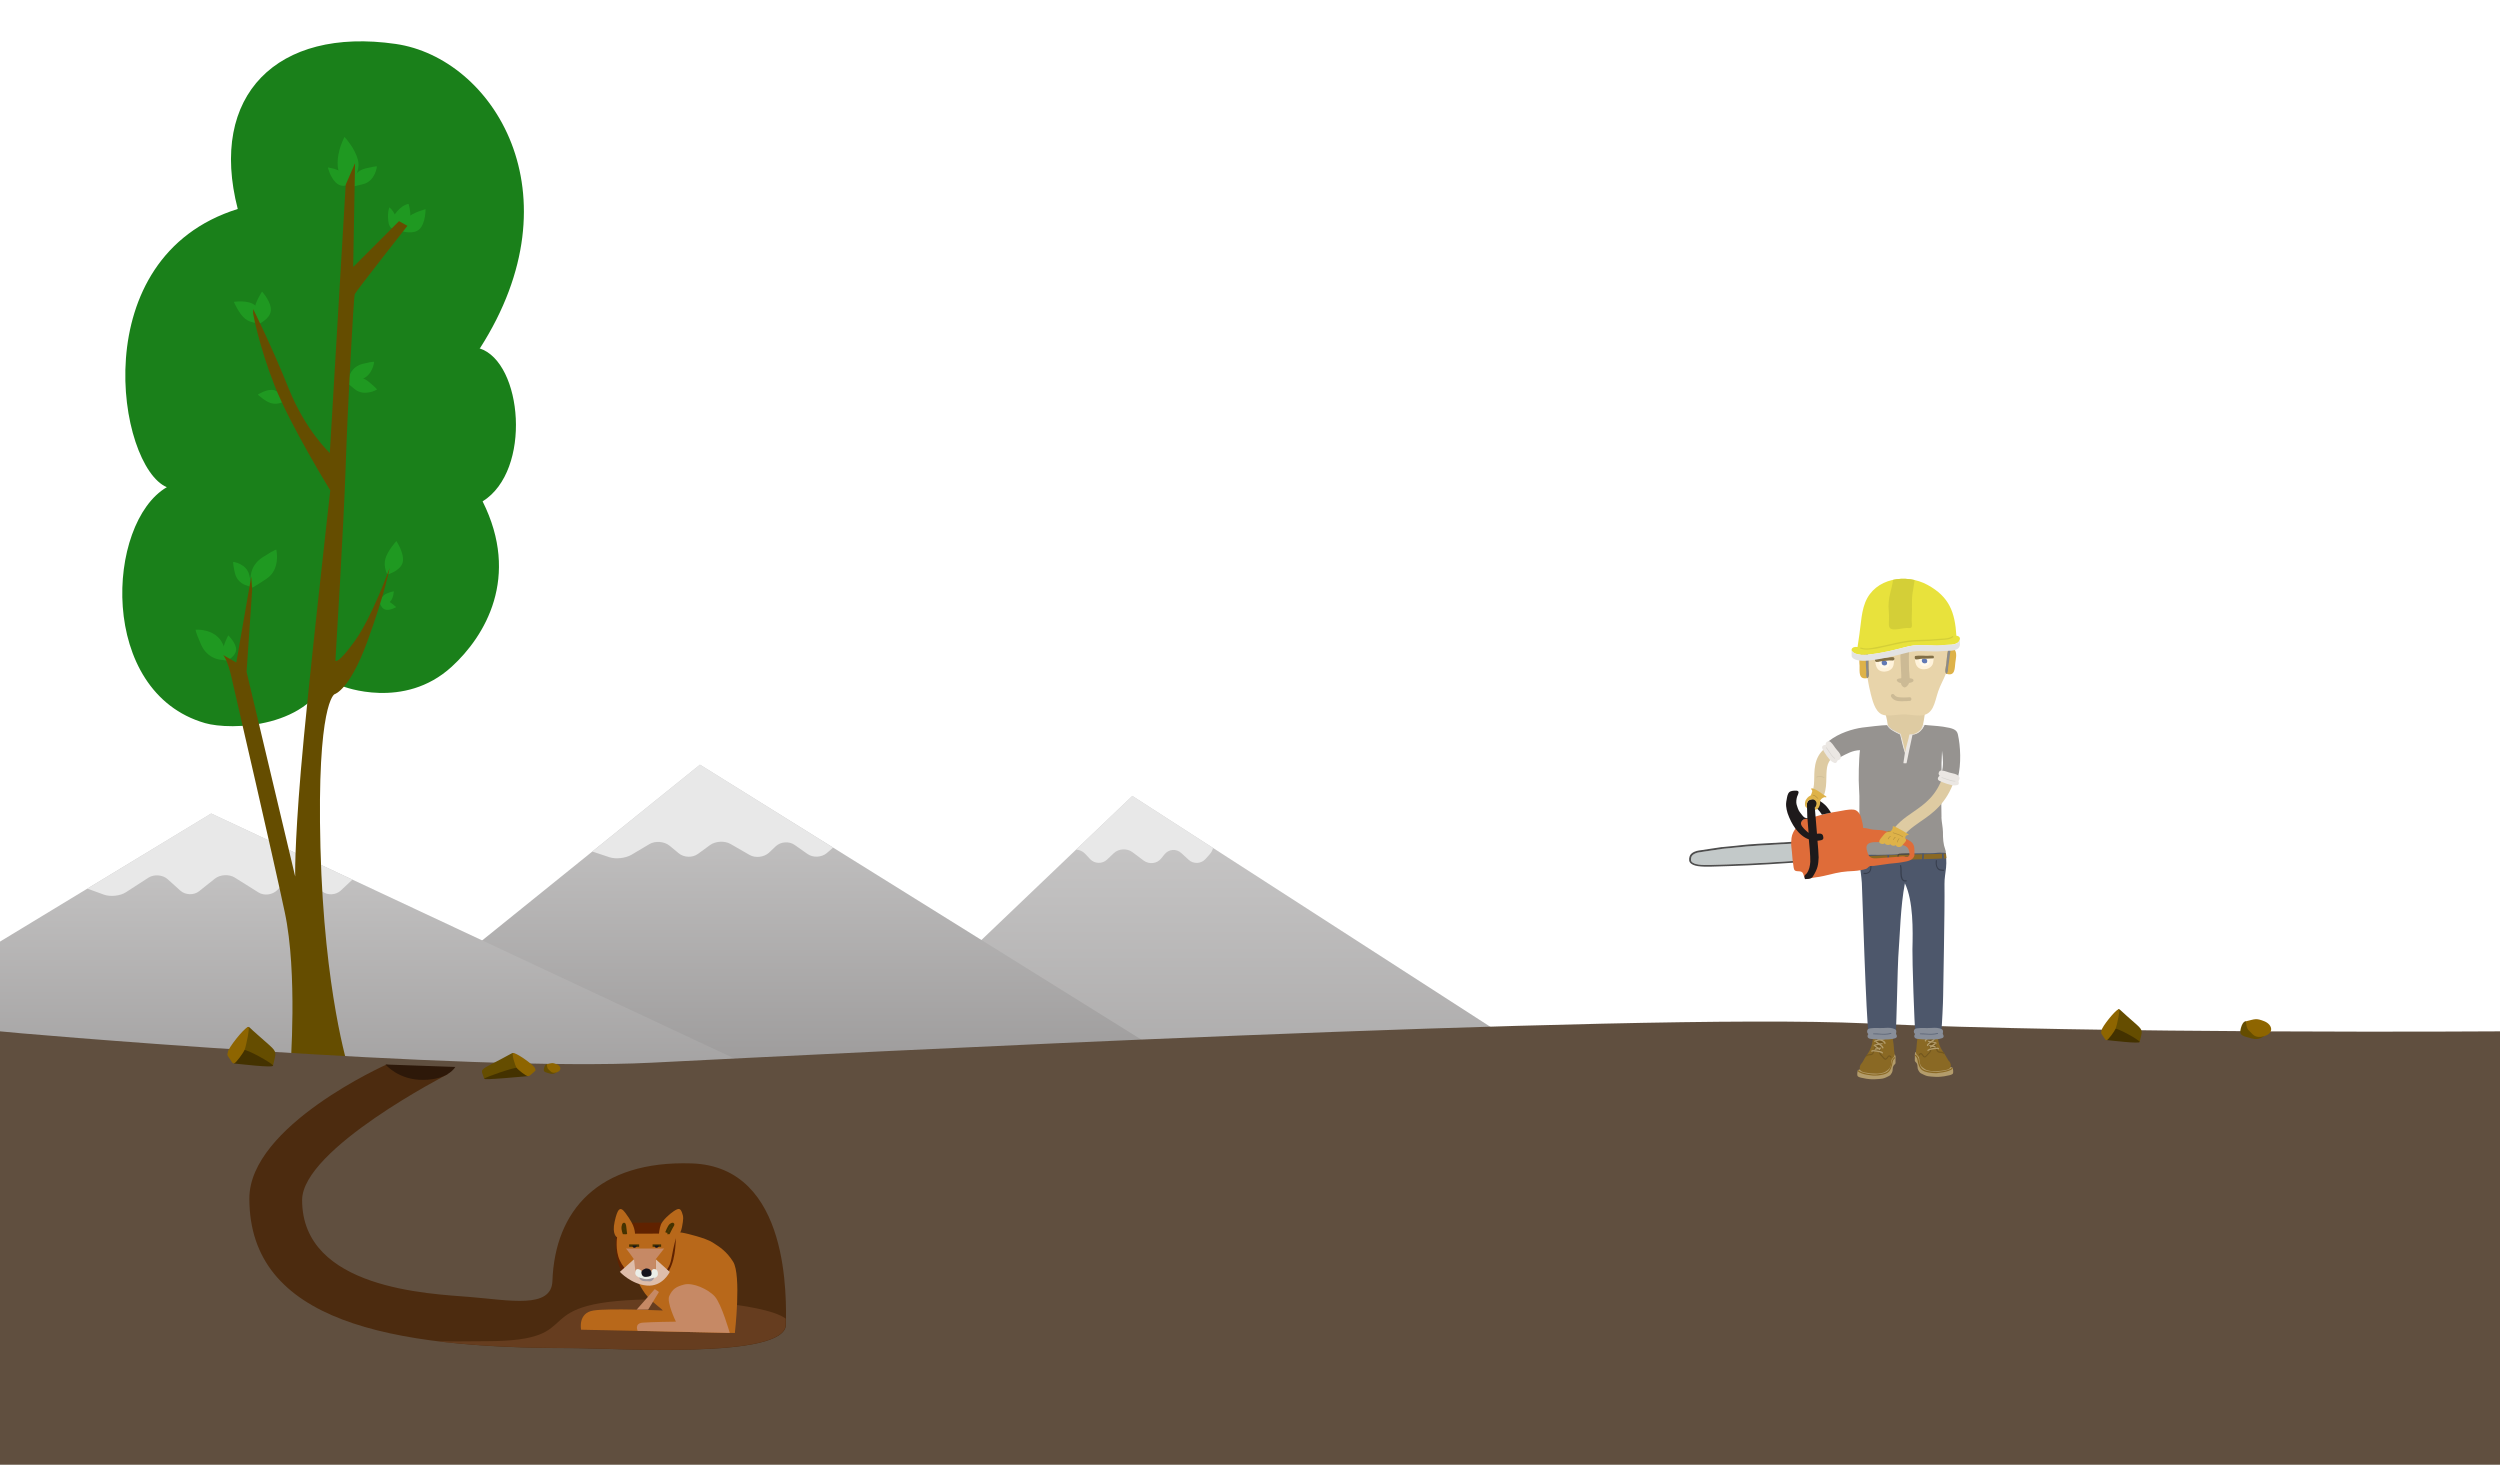 <svg xmlns="http://www.w3.org/2000/svg" xmlns:xlink="http://www.w3.org/1999/xlink" version="1.1" x="0px" y="0px" viewBox="0 0 1024 600" enable-background="new 0 0 1024 600" xml:space="preserve" preserveAspectRatio="none">
<defs>
  <filter id="drop-shadow">
    <feGaussianBlur stdDeviation="4" in="SourceAlpha"/>
    <feOffset dx="0" dy="0" result="offsetblur"/>
    <feFlood flood-color="#ADADAD"/>
    <feComposite operator="in" in2="offsetblur"/>
    <feMerge>
      <feMergeNode/>
      <feMergeNode in="SourceGraphic"/>
    </feMerge>
  </filter>
</defs>
<g id="scene" filter="url(#drop-shadow)">
  <g id="mountains">
    <g id="right_mountain">
        <linearGradient id="SVGID_1_" gradientUnits="userSpaceOnUse" x1="494" y1="326" x2="494" y2="523.3">
            <stop offset="0" style="stop-color:#CBCACA"/>
            <stop offset="1" style="stop-color:#959393"/>
        </linearGradient>
        <polyline fill="url(#SVGID_1_)" points="730.8,498.2 463.8,326 257.2,523.3"/>
    </g>
    <g id="middle_mountain">
        <linearGradient id="SVGID_2_" gradientUnits="userSpaceOnUse" x1="292.8" y1="313.2" x2="292.8" y2="459.6">
            <stop offset="0" style="stop-color:#CBCACA"/>
            <stop offset="1" style="stop-color:#959393"/>
        </linearGradient>
        <polyline fill="url(#SVGID_2_)" points="480.3,433.8 286.7,313.2 105.3,459.6"/>
    </g>
    <g id="left_mountain">
        <linearGradient id="SVGID_3_" gradientUnits="userSpaceOnUse" x1="94.6" y1="333.2" x2="94.6" y2="479.5">
            <stop offset="0" style="stop-color:#CBCACA"/>
            <stop offset="1" style="stop-color:#959393"/>
        </linearGradient>
        <polyline fill="url(#SVGID_3_)" points="344,453.8 86.5,333.2 -154.8,479.6"/>
    </g>
    <g id="right_mountain_snow">
        <defs>
            <polyline id="SVGID_4_" points="730.8,498.2 463.8,326 257.2,523.3"/>
        </defs>
        <clipPath id="SVGID_5_">
            <use xlink:href="#SVGID_4_" overflow="visible"/>
        </clipPath>
        <g clip-path="url(#SVGID_5_)">
            <path fill="#E8E8E8" d="M419.059 345.985c-1.625 2.219-0.89 4.9 1.6 6.026l3.488 1.516c2.522 1.1 6.4 0.6 8.54-1.068 l4.367-3.379c2.175-1.684 5.485-1.412 7.4 0.603l2.018 2.174c1.872 2 5 2.1 7 0.215l2.732-2.604 c1.991-1.896 5.42-2.098 7.62-0.447l4.661 3.498c2.2 1.6 5.4 1.3 7.142-0.889l1.39-1.721c1.728-2.14 4.8-2.369 6.827-0.51 l2.988 2.74c2.026 1.9 5.2 1.7 7.005-0.358l1.798-2.023c1.827-2.057 1.863-5.452 0.081-7.547l-36.487-42.883 c-1.782-2.095-4.569-1.993-6.194 0.226L419.059 345.985z"/>
        </g>
    </g>
    <g id="middle_mountain_snow">
        <defs>
            <polyline id="SVGID_6_" points="480.3,433.8 286.7,313.2 105.3,459.6"/>
        </defs>
        <clipPath id="SVGID_7_">
            <use xlink:href="#SVGID_6_" overflow="visible"/>
        </clipPath>
        <g clip-path="url(#SVGID_7_)">
            <path fill="#E8E8E8" d="M241.262 343.57c-1.898 1.989-1.317 4.3 1.3 5.198l7.013 2.338c2.609 0.9 6.7 0.4 9.043-0.972 l7.401-4.395c2.365-1.404 6.034-1.12 8.2 0.632l3.79 3.131c2.12 1.8 5.7 1.9 7.9 0.234l4.926-3.6 c2.221-1.623 5.987-1.827 8.37-0.455l7.834 4.51c2.383 1.4 6 0.9 7.958-0.948l2.75-2.613 c1.994-1.894 5.465-2.149 7.714-0.566l5.322 3.744c2.249 1.6 5.8 1.4 7.873-0.391l3.432-2.963 c2.081-1.798 2.113-4.775 0.071-6.617l-48.573-43.803c-2.043-1.842-5.267-1.721-7.165 0.269L241.262 343.57z"/>
        </g>
    </g>
    <g id="left_mountain_snow">
        <defs>
            <polyline id="SVGID_8_" points="344,453.8 86.5,333.2 -154.8,479.6"/>
        </defs>
        <clipPath id="SVGID_9_">
            <use xlink:href="#SVGID_8_" overflow="visible"/>
        </clipPath>
        <g clip-path="url(#SVGID_9_)">
            <path fill="#E8E8E8" d="M32.503 357.826c-1.811 2.068-1.179 4.5 1.4 5.469l8.767 3.186c2.585 0.9 6.6 0.5 8.897-1.01 l9.22-5.967c2.309-1.494 5.87-1.211 7.9 0.629l5.229 4.709c2.044 1.8 5.5 1.9 7.6 0.23l6.491-5.17 c2.151-1.714 5.817-1.919 8.146-0.457l9.696 6.084c2.329 1.5 5.8 1 7.709-0.938l4.063-4.207 c1.911-1.979 5.259-2.228 7.441-0.554l6.928 5.314c2.182 1.7 5.6 1.5 7.608-0.384l4.83-4.547 c2.003-1.885 2.036-5.004 0.075-6.932l-54.523-53.59c-1.961-1.928-5.048-1.811-6.859 0.257L32.503 357.826z"/>
        </g>
    </g>
</g>
<g id="big_tree">
    <path id="shrub_4_" fill="#1A801A" d="M196.541 142.948c-0.04-0.012-0.076-0.023-0.118-0.035c0.04-0.061 0.079-0.121 0.118-0.182 V142.948z M196.548 142.72c40.702-63.533 5.259-118.978-34.479-124.724c-48.581-7.024-76.724 21.071-64.684 67.6 c-63.32 19.767-49.131 105.523-29.052 113.951C43.418 214.1 39.9 283.5 84 296.188c10.376 3 43.8 2.4 51.583-21.916 c1.084 3.5 4.8 6.8 4.8 6.825s25.089 9.9 44.639-8.013c13.681-12.518 28.178-36.679 12.657-67.719 C217.986 192.7 214 148.4 196.5 142.72z"/>
    <g id="leaves_2_">
        <path fill="#1F9921" d="M91.161 270.309c0 0-6.036 0.105-8.874-6.408c-2.836-6.515-2.062-5.993-2.062-5.993 s8.078-0.561 11 5.823c2.924 6.4 2.8 7.1 2.8 7.075L91.161 270.309z"/>
        <path fill="#1F9921" d="M142.961 154.565c0 0 0.687-4.349 5.726-5.564c5.037-1.214 4.564-0.724 4.564-0.724 s-0.617 5.874-5.574 7.167c-4.957 1.294-5.441 1.143-5.441 1.143L142.961 154.565z"/>
        <path fill="#1F9921" d="M144.09 74.534c0 0 0.687-4.349 5.726-5.564c5.038-1.215 4.565-0.725 4.565-0.725 s-0.618 5.874-5.574 7.167c-4.956 1.294-5.441 1.142-5.441 1.142L144.09 74.534z"/>
        <path fill="#1F9921" d="M143.162 155.123c0 0 3.899-2.044 7.9 1.272c3.981 3.3 3.3 3.2 3.3 3.2 s-5.082 3.011-9.078-0.193c-3.996-3.205-4.164-3.684-4.164-3.684L143.162 155.123z"/>
        <path fill="#1F9921" d="M102.707 238.024c0 0-1.072-5.94 4.903-9.786c5.974-3.845 5.583-2.997 5.583-2.997 s1.85 7.883-3.982 11.794c-5.833 3.911-6.53 3.933-6.53 3.933L102.707 238.024z"/>
        <path fill="#1F9921" d="M101.122 239.823c0 0-3.999-0.749-4.988-5.434c-0.989-4.685-0.548-4.235-0.548-4.235 s5.409 0.7 6.5 5.337c1.064 4.6 0.9 5.1 0.9 5.054L101.122 239.823z"/>
        <path fill="#1F9921" d="M158.672 235.333c0 0-1.701-3.041-0.851-6.348c0.851-3.307 4.535-7.369 4.535-7.369 s3.401 5.1 2.6 8.691C164.058 233.9 158.7 235.3 158.7 235.333z"/>
        <path fill="#1F9921" d="M93.025 270.635c0 0-1.689-1.909-1.596-4.405c0.093-2.496 2.093-5.973 2.093-5.973 s3.226 3.1 3.2 5.815C96.65 268.8 93 270.6 93 270.635z"/>
        <path fill="#1F9921" d="M155.668 246.627c0 0 0.233-1.745 1.579-2.825c1.346-1.08 4.067-1.606 4.067-1.606 s-0.17 3.094-1.602 4.288C158.281 247.7 155.7 246.6 155.7 246.627z"/>
        <path fill="#1F9921" d="M155.43 246.433c0 0 1.581-0.772 3.226-0.249c1.645 0.5 3.6 2.5 3.6 2.497s-2.67 1.57-4.458 1 C156 249.2 155.4 246.4 155.4 246.433z"/>
        <path fill="#1F9921" d="M106.11 132.292c0 0-3.292 0.247-5.795-1.805c-2.502-2.051-4.522-6.841-4.522-6.841 s5.744-0.885 8.5 1.281C107.03 127.1 106.1 132.3 106.1 132.292z"/>
        <path fill="#1F9921" d="M164.227 94.601c0 0 0.249-3.292 2.651-5.461c2.402-2.166 7.441-3.447 7.441-3.447 s0.016 5.812-2.535 8.203C169.233 96.3 164.2 94.6 164.2 94.601z"/>
        <path fill="#1F9921" d="M162.704 94.388c0 0-3.887-2.621-0.953-6.672c2.934-4.051 5.587-4.182 5.587-4.182 s0.923 2.7 0.7 5.504C167.669 94.3 162.7 94.4 162.7 94.388z"/>
        <path fill="#1F9921" d="M105.847 132.804c0 0-2.028-2.605-1.705-5.825c0.323-3.218 3.194-7.553 3.194-7.553 s3.917 4.3 3.6 7.779C110.687 130.7 105.8 132.8 105.8 132.804z"/>
        <path fill="#1F9921" d="M115.963 164.613c0 0-2.336 1.249-4.836 0.556c-2.501-0.692-5.537-3.552-5.537-3.552 s3.925-2.512 6.643-1.815C114.949 160.5 116 164.6 116 164.613z"/>
        <path fill="#1F9921" d="M143.619 74.989c0 0-4.865-1.007-5.29-7.054c-0.426-6.046 2.779-11.841 2.779-11.841 s4.275 4.5 5.5 9.448C147.902 70.5 143.6 75 143.6 74.989z"/>
        <path fill="#1F9921" d="M142.254 75.738c0 0-2.438 1.337-4.815-1.083c-2.378-2.421-3.117-6.053-3.117-6.053 s3.468 0.4 5.8 2.014C142.432 72.3 142.3 75.7 142.3 75.738z"/>
        <path fill="#1F9921" d="M161.661 93.663c0 0-2.244 0.713-2.63-3.221c-0.385-3.933 0.485-5.5 0.485-5.5s1.248 1 2.1 2.7 C163.337 90.8 161.7 93.7 161.7 93.663z"/>
    </g>
    <path id="trunk_6_" fill="#654D00" d="M142.749 437.563c0 0-9.958-31.023-11.491-90.392c-1.533-59.367 5.745-62.813 5.745-62.813 s6.128-1.532 13.405-21.449c7.278-19.917 9.192-30.259 9.192-30.259s-7.105 19.916-14.277 29.9 c-7.172 9.96-7.938 8.043-7.938 8.043s3.447-55.919 4.213-79.667c0.766-23.747 3.236-69.325 3.725-70.474 c0.488-1.149 21.554-27.961 21.554-27.961l-3.447-1.914l-18.767 18.767l0.766-42.515l-3.83 8.81l-6.511 109.9 c0 0-9.958-9.192-16.853-26.427c-6.894-17.236-14.555-32.556-14.555-32.556v1.916c0 0 2.3 13 8.8 29.5 c6.511 16.5 22.8 42.9 22.8 42.898s-9.383 82.731-12.065 114.904c-2.681 32.174-2.298 43.28-2.298 43.28L101 275.2 l2.298-33.704l-0.383-5.363l-6.128 35.238l-5.362-3.065c0 0 1.8 2 3.4 9.192c2.717 11.9 16.5 71.2 21.8 96.1 c5.362 24.9 2.3 64.1 2.3 64.061s1.338-0.336 10.959-0.098C138.792 437.8 142.7 437.6 142.7 437.563z"/>
</g>
<g id="ground">
    <g id="dirt_2_">
        <path fill="#604F3F" d="M0 422.439c2 0.4 190.8 16.7 266.8 12.847c75.915-3.807 400.583-20.49 497.249-16.13 c96.666 4.4 260 3.3 260 3.283v178.374H0V422.439z"/>
    </g>
</g>
<g id="fox_and_hole">
    <path id="foxhole" fill="#4C2B0F" d="M158.268 436.057c0 0-56.134 25.005-56.134 54.839c0 50.5 57.8 61.3 131.6 61.3 c18.332 0 88.2 4.7 88.203-9.667c0-9.357 2.188-64.666-38.625-66c-38.285-1.251-56.042 19.417-57.042 48.2 c-0.4 11.495-17.708 7.811-33.958 6.5c-16.25-1.31-68.564-3.218-68.564-39.667c0-21 59.686-51.582 59.686-51.582L158.268 436.057z"/>
    <path id="foxhole_opening" fill="#2D1809" d="M157.867 436.016l28.633 1.005c0 0-2.75 5.184-13 5.3 C163.25 442.5 157.9 436 157.9 436.016z"/>
    <g id="foxhole_ground">
        <defs>
            <path id="SVGID_10_" d="M158.143 436.016c0 0-56.134 25.005-56.134 54.839c0 50.5 57.8 61.3 131.6 61.3 c18.332 0 88.2 4.7 88.203-9.667c0-9.357 2.188-64.666-38.625-66c-38.285-1.251-56.042 19.417-57.042 48.2 c-0.4 11.495-17.708 7.81-33.958 6.5s-68.564-3.218-68.564-39.667c0-21 59.686-51.582 59.686-51.582L158.143 436.016z"/>
        </defs>
        <clipPath id="SVGID_11_">
            <use xlink:href="#SVGID_10_" overflow="visible"/>
        </clipPath>
        <path clip-path="url(#SVGID_11_)" fill="#663D1F" d="M323.648 542.938c0-8.236-41.339-10.744-52.839-10.744 c-59.833 0-26.642 17.161-71.809 17.161c-18.856 0-23.125 1.083-59.5-4.292c0.75 0.2 106.6 20 116.3 20.2 S323.648 562.3 323.6 542.938z"/>
    </g>
    <g id="fox">
        <path fill="#B8681A" d="M280.898 505.195c0 0 8 1.8 11 3.721c2.978 1.9 5.7 3.6 8.4 7.9 c3.417 5.5 0.7 29.2 0.7 29.178l-62.971-1.346c0 0-1.435-6.875 5.072-7.87c6.508-0.994 27.7 0 28.3 0 c0.588-0.042-4.815-3.676-7.132-6.877c-2.316-3.202-5.165-8.917-5.955-11.494c-0.707-2.298-2.428-9.099 6.065-12.17 C272.807 503.1 280.9 505.2 280.9 505.195z"/>
        <path fill="#C68965" d="M280.306 526.134c3.418-0.864 9.7 1.8 12.5 4.932c2.757 3.1 6.1 14.9 6.1 14.9 l-37.72-0.85c0 0-1.492-3.074 2.123-3.363c3.616-0.287 13.542-0.403 13.542-0.403s-3.914-8.069-2.709-10.525 C275.455 528 276.9 527 280.3 526.134z"/>
        <polygon fill="#C68965" points="268.2,528 260.8,536.4 265.5,536.4 269.9,529.2"/>
        <path fill="#602200" d="M252.232 508.352c-0.191 12.4 4.3 14.6 6 15.642c1.925 1.1 7 3.9 12.5 0.1 c5.535-3.766 5.926-12.355 6.1-16.874c0.175-4.518-6.463-6.465-6.463-6.465l-11.398 0.1 C259.048 500.9 252.3 502.7 252.2 508.352z"/>
        <path fill="#B8681A" d="M260.088 505.306c0 0 0.053-0.676-0.363-2.185c-0.416-1.509-1.405-3.384-3.591-6.35 c-2.186-2.966-3.227-1.562-4.371 3.591c-1.146 5.2 0.8 6.4 1 6.401c0 0-0.833 5.4 1.1 9.5 c1.925 4.1 6.4 8.5 10.8 7.755c4.371-0.729 9.159-1.979 10.303-8.327c1.145-6.35 1.978-8.743 1.978-8.743 s1.769-0.988 2.393-4.319c0.626-3.329 0.678-4.215 0-5.983c-0.676-1.77-1.351-1.874-3.328-0.572 c-1.979 1.3-4.685 3.903-5.31 5.517c-0.624 1.613-0.781 3.746-0.781 3.7"/>
        <path fill="none" stroke="#443200" stroke-miterlimit="10" d="M255.613 505.515c0-0.156-0.727-1.822-0.52-3.122 c0.208-1.302 0.729-1.458 0.885-0.261c0.156 1.2 0.4 3.4 0.4 3.4"/>
        <path fill="none" stroke="#443200" stroke-miterlimit="10" d="M272.942 504.89c0 0 1.016-2.634 1.719-3.175 c0.817-0.63 1.456-0.52 0.8 0.417c-0.623 0.937-1.717 3.383-1.717 3.4"/>
        <path fill="#DEBDAA" d="M269.04 520.97l-0.47-1.042v-4.162l5.771 5.204c0 0-2.922 6.193-9.395 5.6 c-6.472-0.572-11.052-5.621-11.052-5.621l2.238-1.978l3.539-3.175"/>
        <path fill="#C68965" d="M256.394 511.395c0.312 0.2 3.3 4.4 3.3 4.423l0.624 5.465h8.273v-5.517l3.435-4.371"/>
        <path fill="#EBEEE8" d="M264.928 523.988c-1.814 0.108-4.215-1.04-4.579-1.874c-0.365-0.832-0.156-2.705 1.302-2.238 c1.456 0.5 1.3 1.3 1.9 2.023c0.675 0.9 1.5 1 2.4 0.788c0.937-0.209 0.468-2.854 1.926-2.884 c1.458-0.032 1.6 1.2 1.6 2.096C269.408 524.1 264.9 524 264.9 523.988z"/>
        <path fill="#15131D" d="M264.479 519.577c1.464-0.104 2.3 0.6 2.4 1.924c0.077 1.286-0.939 1.347-2.161 1.5 c-1.223 0.136-1.898-0.532-2.003-1.707C262.612 520.1 264.5 519.6 264.5 519.577z"/>
        <path fill="#A0979E" d="M261.798 523.268c0 0 0.3 1.5 2.4 1.502c2.135 0 1.6 0.2 2.4 0 c0.833-0.156 1.452-1.502 1.452-1.502s-2.419 0.74-3.169 0.721C264.178 524 261.8 523.3 261.8 523.268z"/>
        <line fill="none" stroke="#443200" stroke-miterlimit="10" x1="257.7" y1="510.2" x2="261.8" y2="510.2"/>
        <line fill="none" stroke="#443200" stroke-miterlimit="10" x1="267.3" y1="510.2" x2="270.8" y2="510.2"/>
        <path fill="#15131D" d="M259.048 510.197c0.052 0-0.06 0.8 0.7 0.886c0.784 0.1 1.148-0.886 1.148-0.886H259.048z"/>
        <path fill="#15131D" d="M268.103 510.197c0.052 0-0.06 0.8 0.7 0.886c0.784 0.1 1.148-0.886 1.148-0.886H268.103z"/>
    </g>
</g>
<g id="stones">
    <g id="stone5_2_">
        <path fill="#654D00" d="M922.465 425.397c-3.928-1.118-5.46-1.101-4.606-4.27c0.852-3.171 2.189-2.828 2.189-2.828 s1.906 4.7 4.1 5.189c2.218 0.4 3.2 0.9 3.2 0.896S925.362 426.2 922.5 425.397z"/>
        <path fill="#8E6500" d="M920.048 418.299c3.613-0.853 3.954-1.364 7.4 0c3.413 1.4 4.1 4.9 0 6.1 c-4.069 1.19-4.777-1.055-6.142-2.12C919.907 421.2 920 418.3 920 418.299z"/>
    </g>
    <g id="stone4_2_">
        <path fill="#654D00" d="M876.427 426.705c0.889-4.229 1.693-4.388-1.251-7.023c-2.946-2.637-5.597-4.876-6.807-6.083 c-1.211-1.207-1.461 2.526-1.814 4.567c-0.351 2.039-0.975 3.3 0.6 4.538C868.646 423.9 876.2 427.8 876.4 426.705z"/>
        <path fill="#443200" d="M862.906 426.022c1.395 0.1 14.1 1.7 13.5 0.683c-0.58-0.976-9.1-5.726-10.247-5.4 C865.031 421.6 862.9 426 862.9 426.022z"/>
        <path fill="#8E6500" d="M867.741 413.349c-1.7 0.801-6.613 7.078-6.928 8.558c-0.314 1.479-0.29 1.1 0.6 2.5 c0.876 1.4 1 1.6 1.5 1.639c0.533 0 3.141-3.494 3.654-4.72C867.073 420.1 868.7 412.9 867.7 413.349z"/>
    </g>
    <g id="stone3_2_">
        <path fill="#654D00" d="M225.333 439.746c-2.117-0.603-2.943-0.594-2.483-2.303c0.46-1.709 1.18-1.524 1.18-1.524 s1.027 2.6 2.2 2.798c1.196 0.2 1.7 0.5 1.7 0.481S226.894 440.2 225.3 439.746z"/>
        <path fill="#8E6500" d="M224.03 435.919c1.947-0.46 2.131-0.735 4 0c1.839 0.7 2.2 2.6 0 3.3 c-2.193 0.642-2.575-0.567-3.311-1.142C223.954 437.5 224 435.9 224 435.919z"/>
    </g>
    <g id="stone2_2_">
        <path fill="#654D00" d="M198.345 441.824c-1.017-3.196-2.077-3.289 1.922-5.413c4-2.126 7.592-3.938 9.241-4.905 c1.649-0.968 1.8 1.9 2.2 3.421c0.389 1.5 1.2 2.493-0.909 3.489C208.753 439.4 198.6 442.7 198.3 441.824z"/>
        <path fill="#443200" d="M216.273 440.793c-1.85 0.096-18.733 1.8-17.928 1.031c0.806-0.768 12.264-4.717 13.772-4.514 C213.624 437.5 216.3 440.8 216.3 440.793z"/>
        <path fill="#8E6500" d="M210.351 431.292c2.219 0.5 8.5 5.2 8.8 6.276c0.361 1.1 0.3 0.835-0.871 1.9 c-1.213 1.081-1.347 1.258-2.055 1.309c-0.708 0.052-4.028-2.552-4.661-3.469C210.979 436.4 209.2 431 210.4 431.292z"/>
    </g>
    <g id="stone1_2_">
        <path fill="#654D00" d="M111.837 436.419c1.051-5 2.003-5.189-1.48-8.308c-3.485-3.118-6.618-5.768-8.051-7.195 c-1.433-1.428-1.729 2.989-2.146 5.402c-0.416 2.412-1.154 3.9 0.7 5.368C102.632 433.1 111.6 437.7 111.8 436.419z"/>
        <path fill="#443200" d="M95.843 435.612c1.651 0.1 16.7 2 16 0.807c-0.687-1.154-10.764-6.771-12.122-6.389 C98.357 430.4 95.8 435.6 95.8 435.612z"/>
        <path fill="#8E6500" d="M101.562 420.621c-2.01 0.946-7.822 8.372-8.194 10.122c-0.372 1.75-0.342 1.3 0.7 2.9 c1.038 1.6 1.1 1.9 1.8 1.939c0.631 0 3.716-4.133 4.323-5.583C100.773 428.6 102.6 420.1 101.6 420.621z"/>
    </g>
</g>
<g id="man">
    <g id="right_shoe_2_">
        <path id="right_tongue_2_" fill="#73571E" d="M787.787 418.19c-1.229 0.358-0.397 2.741-0.23 3.6 c0.273 1.4 0.7 2.9 1.4 4.155c0.786 1.4 0.2 3.9 2.5 3.853c0.622-0.025 2.014-0.216 2.327-0.882 c0.254-0.541-0.347-1.404-0.514-1.905c-0.518-1.564-0.55-3.143-0.273-4.748c0.207-1.21-0.046-3.286-1.215-3.968 C790.615 417.6 789 417.8 787.8 418.19z"/>
        <path id="right_sole_2_" fill="#B39C6B" d="M786.275 433.473c-0.232-0.752-0.706-2.494-1.687-2.567 c-0.111 0.252-0.237 0.478-0.253 0.748c-0.018 0.308-0.005 0.618-0.018 0.925c-0.016 0.4 0 0.7 0 1 c0.017 0.342-0.096 0.9 0.1 1.153c0.2 0.3 0.5 0.5 0.7 0.805c0.239 0.5 0.3 0.9 0.3 1.4 c-0.002 0.5 0.1 1 0.3 1.374c0.298 0.5 0.6 1.1 1.2 1.384c0.869 0.4 1.7 0.9 2.7 1.1 c0.489 0.1 1 0.1 1.5 0.175c1.248 0.1 2.6 0.2 3.9 0.042c0.455-0.052 0.904-0.088 1.354-0.165 c0.471-0.083 0.935-0.195 1.406-0.286c0.485-0.095 1.021-0.174 1.477-0.382c0.133-0.06 0.302-0.139 0.42-0.22 c0.262-0.181 0.338-0.413 0.343-0.725c0.005-0.475 0.024-0.947-0.119-1.392c-0.033-0.107-0.025-0.323-0.081-0.411 c-0.112-0.179-0.601-0.317-0.791-0.368c-0.379-0.1-0.748 0.203-1.129 0.227c-0.911 0.052-1.848-0.02-2.759-0.063 c-1.297-0.064-2.55-0.353-3.823-0.58c-0.842-0.15-1.912-0.091-2.688-0.482C787.482 435.6 786.6 434.7 786.3 433.473z"/>
        <path id="right_boot_2_" fill="#8A6924" d="M787.618 421.091c-0.003 0.6 0.2 1.4 0.4 1.9 c0.218 0.5 0.4 1 0.7 1.532c0.22 0.4 0.5 0.8 0.7 1.286c0.196 0.5 0.3 0.9 0.5 1.4 c0.182 0.4 0.2 0.8 0.3 1.149c0.104 0.3 0.3 0.4 0.4 0.736c0.062 0.2 0.1 0.5 0.2 0.7 c0.543 0.1 1.846-0.346 2.139-0.393c0.375-0.061-0.071-0.583-0.177-0.924c0.077-0.255 0.064-0.561 0.026-0.842 c-0.117-0.85-0.48-1.584-0.439-2.469c0.023-0.49 0.092-0.976 0.161-1.46c0.122-0.865 0.263-1.741 0.178-2.616 c-0.076-0.791-0.374-1.616-0.72-2.329c-0.134-0.275-0.238-0.563-0.384-0.827c0.323-0.056 0.642-0.146 0.9 0.1 c0.317 0.3 0.5 0.8 0.6 1.167c0.233 0.9 0.1 1.9 0.2 2.814c0.046 0.9 0.3 1.8 0.4 2.7 c0.14 1.3 0.4 2.8 1 4.015c0.157 0.3 0.3 0.7 0.5 0.99c0.307 0.4 0.5 0.9 0.8 1.3 c0.354 0.5 0.7 1 1 1.542c0.251 0.5 0.5 0.9 0.8 1.368c0.176 0.4 0.4 0.6 0.7 0.9 c0.169 0.2 0.3 0.5 0.4 0.748c0.231 0.6 0.3 1.399-0.211 1.933c-0.581 0.643-1.669 0.756-2.467 0.9 c-0.885 0.184-1.726 0.253-2.628 0.298c-1.012 0.05-2.12 0.099-3.121-0.099c-0.654-0.131-1.398-0.283-1.961-0.652 c-0.282-0.186-0.59-0.364-0.847-0.587c-0.228-0.198-0.499-0.388-0.705-0.602c-0.235-0.244-0.313-0.617-0.458-0.913 c-0.157-0.319-0.27-0.641-0.288-0.995c-0.028-0.508 0-1.052-0.13-1.548c-0.211-0.808-1.107-1.125-1.266-1.981 c-0.126-0.692 0.102-1.374 0.162-2.06c0.04-0.449 0.051-0.9 0.097-1.349c0.033-0.327 0.074-0.655 0.096-0.982 c0.046-0.696 0.215-1.37 0.284-2.063c0.081-0.836 0.041-1.68-0.073-2.512c-0.054-0.38-0.138-0.747-0.151-1.129 c-0.016-0.409-0.033-0.819-0.124-1.219c-0.143-0.64-0.328-1.336-0.022-1.964c0.107-0.22 0.293-0.399 0.479-0.557 c-0.099 0.085-0.045 0.575-0.008 0.682c0.091 0.2 0.4 0.3 0.6 0.349c0.479 0.1 1.199-0.104 1.5 0.4 C787.86 419.6 787.6 420.4 787.6 421.091z"/>
        <path id="right_boot_line3_2_" fill="#73571E" d="M788.321 433.147c-0.04 0-0.079-0.004-0.119-0.011 c-0.368-0.061-0.59-0.392-0.804-0.712c-0.137-0.204-0.278-0.416-0.451-0.552c-0.061-0.047-0.127-0.059-0.208-0.04 c-0.155 0.037-0.316 0.189-0.403 0.375c-0.058 0.125-0.205 0.179-0.329 0.121c-0.124-0.058-0.179-0.204-0.121-0.328 c0.149-0.328 0.433-0.577 0.736-0.651c0.225-0.055 0.45-0.007 0.6 0.133c0.236 0.2 0.4 0.4 0.6 0.7 c0.162 0.2 0.3 0.5 0.5 0.5c0.097 0 0.229-0.039 0.396-0.163c0.215-0.161 0.386-0.37 0.566-0.591 c0.128-0.156 0.262-0.319 0.415-0.468l0.041-0.039c0.339-0.331 0.659-0.644 0.816-1.066c0.166-0.451-0.011-0.867-0.215-1.35 c-0.039-0.092-0.077-0.184-0.115-0.276c-0.05-0.127 0.013-0.271 0.14-0.322c0.125-0.051 0.3 0 0.3 0.1 c0.035 0.1 0.1 0.2 0.1 0.265c0.215 0.5 0.5 1.1 0.2 1.716c-0.196 0.528-0.571 0.895-0.937 1.25l-0.04 0 c-0.133 0.13-0.252 0.273-0.377 0.427c-0.192 0.233-0.389 0.475-0.651 0.673C788.743 433.1 788.5 433.1 788.3 433.147z"/>
        <path id="right_boot_line2_2_" fill="#73571E" d="M796.177 431.725c-0.074 0-0.148-0.033-0.196-0.098 c-0.094-0.121-0.22-0.192-0.435-0.244c-0.179-0.044-0.378-0.061-0.587-0.08c-0.432-0.039-0.88-0.079-1.263-0.348 c-0.452-0.319-0.62-0.9-0.77-1.412c-0.078-0.266-0.151-0.517-0.253-0.709c-0.074-0.142-0.102-0.278-0.126-0.399 c-0.015-0.073-0.028-0.146-0.057-0.221c-0.05-0.128 0.015-0.272 0.143-0.321c0.129-0.049 0.3 0 0.3 0.1 c0.038 0.1 0.1 0.2 0.1 0.303c0.021 0.1 0 0.2 0.1 0.264c0.125 0.2 0.2 0.5 0.3 0.8 c0.132 0.5 0.3 0.9 0.6 1.145c0.273 0.2 0.6 0.2 1 0.26c0.218 0 0.4 0 0.7 0.1 c0.221 0.1 0.5 0.1 0.7 0.426c0.083 0.1 0.1 0.265-0.046 0.348C796.283 431.7 796.2 431.7 796.2 431.725z"/>
        <path id="lace6_4_" fill="#B39C6B" d="M789.722 430.553c-0.151 0-0.274-0.122-0.274-0.273c0-0.86 3.178-1.113 3.313-1.124 c1.044-0.078 1.5 0 1.5 0.364c0.023 0.148-0.078 0.288-0.229 0.313c-0.107 0.016-0.212-0.033-0.268-0.119 c-0.553-0.2-3.443 0.272-3.798 0.623C789.963 430.5 789.9 430.6 789.7 430.553z"/>
        <path id="right_boot_line1_2_" fill="#8A6924" d="M792.84 439.584c-0.871 0-1.801-0.091-2.813-0.274 c-1.094-0.197-2.325-0.513-3.176-1.364c-0.763-0.763-1.08-2.001-1.312-2.906c-0.057-0.221-0.091-0.45-0.124-0.673 c-0.043-0.288-0.083-0.563-0.17-0.81c-0.113-0.324-0.501-0.851-0.798-1.083c-0.108-0.084-0.127-0.239-0.042-0.348 c0.083-0.108 0.24-0.127 0.348-0.042c0.368 0.3 0.8 0.9 1 1.309c0.101 0.3 0.1 0.6 0.2 0.9 c0.032 0.2 0.1 0.4 0.1 0.621c0.219 0.8 0.5 2 1.2 2.678c0.754 0.8 1.9 1 2.9 1.2 c1.338 0.2 2.5 0.3 3.6 0.232c0.615-0.05 1.238-0.152 1.841-0.253l0.481-0.079c0.647-0.104 1.247-0.256 1.785-0.452 l0.161-0.058c0.422-0.15 1.129-0.4 1.323-0.729c0.068-0.119 0.221-0.157 0.34-0.088c0.116 0.1 0.2 0.2 0.1 0.3 c-0.285 0.483-1.036 0.751-1.585 0.945l-0.156 0.056c-0.567 0.207-1.199 0.368-1.877 0.477l-0.478 0.1 c-0.612 0.103-1.246 0.207-1.884 0.258C793.462 439.6 793.2 439.6 792.8 439.584z"/>
        <path id="lace5_4_" fill="#B39C6B" d="M789.762 426.759c0.986 0.1 2.7 0.4 3 0.609c0.042 0.1 0.1 0.2 0.2 0.2 c0.15 0 0.273-0.123 0.273-0.274c0-0.38-0.358-0.601-3.712-1.08C789.627 426.4 789.7 426.6 789.8 426.759z"/>
        <path id="lace4_4_" fill="#B39C6B" d="M788.676 426.597c0.063 0 0.127-0.022 0.178-0.066c0.086-0.073 0.114-0.188 0.084-0.288 c0.093-0.185 0.602-0.66 1.144-0.845c0.358-0.123 1.575-0.642 2.318-1.031c0.025-0.228 0.058-0.453 0.091-0.68 c-0.476 0.311-2.152 1.045-2.586 1.192c-0.65 0.222-1.398 0.842-1.508 1.252c-0.053 0.2 0 0.3 0.1 0.4 C788.523 426.6 788.6 426.6 788.7 426.597z"/>
        <path id="lace3_4_" fill="#B39C6B" d="M789.519 428.478c0.017 0 0.033-0.001 0.05-0.004c0.14-0.025 0.235-0.152 0.224-0.291 c0.111-0.371 1.791-1.647 2.624-2.157c-0.039-0.188-0.068-0.378-0.08-0.573c-0.795 0.429-2.256 1.535-2.769 2.1 c-0.254 0.284-0.351 0.497-0.316 0.687C789.274 428.4 789.4 428.5 789.5 428.478z"/>
        <path id="lace2_4_" fill="#B39C6B" d="M790.732 429.227c0.436-0.348 1.35-1.029 2.056-1.504c-0.004-0.046-0.01-0.091-0.016-0.136 c-0.02-0.154-0.052-0.306-0.085-0.454c-1.027 0.673-1.7 1.181-2.183 1.608C790.553 428.8 790.6 429.1 790.7 429.227z"/>
        <path id="lace1_4_" fill="#B39C6B" d="M790.351 428.595c0.819 0.1 2.1 0.4 2.6 0.479c-0.047-0.178-0.121-0.343-0.229-0.59 c-0.682-0.186-1.557-0.333-2.573-0.468c0.019 0.1 0 0.2 0.1 0.321C790.267 428.4 790.3 428.5 790.4 428.595z"/>
    </g>
    <g id="left_shoe_2_">
        <path id="left_tongue_2_" fill="#73571E" d="M772.935 419.183c1.229 0.4 0.4 2.7 0.2 3.6 c-0.274 1.445-0.684 2.862-1.397 4.156c-0.786 1.428-0.214 3.944-2.471 3.854c-0.621-0.024-2.015-0.216-2.327-0.882 c-0.254-0.54 0.347-1.403 0.514-1.906c0.518-1.563 0.55-3.142 0.273-4.748c-0.208-1.208 0.046-3.284 1.215-3.968 C770.106 418.6 771.7 418.8 772.9 419.183z"/>
        <path id="left_sole_2_" fill="#B39C6B" d="M774.446 434.466c0.23-0.752 0.706-2.494 1.686-2.569 c0.111 0.3 0.2 0.5 0.3 0.75c0.018 0.3 0 0.6 0 0.925c0.015 0.361-0.015 0.667-0.034 1 c-0.018 0.3 0.1 0.857-0.107 1.154c-0.202 0.292-0.533 0.475-0.707 0.805c-0.238 0.449-0.338 0.858-0.337 1.4 c0.001 0.451-0.069 0.983-0.282 1.373c-0.297 0.544-0.599 1.1-1.172 1.385c-0.867 0.436-1.728 0.913-2.696 1.1 c-0.489 0.101-1.004 0.127-1.502 0.174c-1.248 0.117-2.607 0.188-3.854 0.044c-0.454-0.054-0.904-0.09-1.354-0.167 c-0.47-0.081-0.935-0.194-1.406-0.286c-0.486-0.095-1.021-0.174-1.477-0.38c-0.133-0.06-0.301-0.14-0.42-0.222 c-0.262-0.179-0.339-0.412-0.342-0.725c-0.006-0.476-0.025-0.946 0.118-1.392c0.033-0.108 0.025-0.323 0.081-0.412 c0.112-0.177 0.602-0.315 0.792-0.367c0.378-0.1 0.7 0.2 1.1 0.225c0.911 0.1 1.848-0.018 2.759-0.062 c1.298-0.063 2.549-0.353 3.822-0.581c0.843-0.149 1.913-0.09 2.688-0.481C773.239 436.6 774.1 435.6 774.4 434.466z"/>
        <path id="left_boot_2_" fill="#8A6924" d="M773.103 422.084c0.003 0.585-0.17 1.351-0.399 1.9 c-0.218 0.509-0.435 1.037-0.681 1.531c-0.22 0.441-0.514 0.828-0.712 1.286c-0.197 0.454-0.316 0.95-0.532 1.4 c-0.181 0.37-0.159 0.766-0.295 1.148c-0.104 0.293-0.268 0.403-0.379 0.736c-0.062 0.187-0.144 0.45-0.169 0.7 c-0.542 0.113-1.844-0.348-2.137-0.395c-0.376-0.06 0.07-0.582 0.176-0.923c-0.077-0.254-0.065-0.56-0.026-0.842 c0.117-0.85 0.481-1.583 0.44-2.469c-0.023-0.489-0.092-0.976-0.161-1.46c-0.121-0.865-0.263-1.74-0.178-2.615 c0.076-0.793 0.374-1.617 0.721-2.331c0.132-0.273 0.237-0.561 0.382-0.825c-0.321-0.058-0.642-0.147-0.906 0.1 c-0.319 0.283-0.49 0.765-0.592 1.166c-0.234 0.918-0.133 1.877-0.179 2.813c-0.046 0.912-0.306 1.801-0.399 2.7 c-0.14 1.333-0.434 2.805-1.017 4.014c-0.158 0.328-0.269 0.69-0.476 0.989c-0.307 0.442-0.53 0.898-0.843 1.3 c-0.354 0.502-0.709 1.004-1.004 1.543c-0.249 0.459-0.527 0.896-0.761 1.367c-0.177 0.354-0.442 0.612-0.675 0.9 c-0.169 0.228-0.303 0.483-0.399 0.749c-0.231 0.634-0.271 1.4 0.2 1.932c0.58 0.6 1.7 0.8 2.5 0.9 c0.883 0.2 1.7 0.3 2.6 0.298c1.013 0.1 2.1 0.1 3.122-0.099c0.654-0.131 1.398-0.283 1.961-0.652 c0.282-0.185 0.591-0.365 0.846-0.586c0.228-0.198 0.501-0.389 0.706-0.602c0.235-0.244 0.311-0.619 0.458-0.915 c0.157-0.317 0.269-0.64 0.287-0.993c0.029-0.509 0.002-1.054 0.131-1.549c0.212-0.807 1.108-1.126 1.266-1.982 c0.126-0.691-0.102-1.374-0.162-2.06c-0.041-0.448-0.052-0.9-0.098-1.35c-0.032-0.326-0.073-0.653-0.095-0.98 c-0.046-0.697-0.216-1.37-0.283-2.063c-0.082-0.837-0.042-1.68 0.072-2.512c0.054-0.38 0.137-0.748 0.151-1.131 c0.015-0.407 0.033-0.818 0.123-1.218c0.144-0.64 0.329-1.337 0.024-1.963c-0.107-0.221-0.293-0.399-0.481-0.557 c0.099 0.1 0 0.6 0 0.682c-0.091 0.246-0.387 0.315-0.625 0.348c-0.479 0.065-1.198-0.102-1.457 0.4 C772.86 420.6 773.1 421.4 773.1 422.084z"/>
        <path id="left_boot_line3_2_" fill="#73571E" d="M772.4 434.138c-0.206 0-0.422-0.087-0.657-0.265 c-0.263-0.198-0.461-0.438-0.652-0.672c-0.126-0.153-0.243-0.299-0.377-0.428l-0.041-0.04c-0.363-0.354-0.74-0.72-0.937-1.249 c-0.234-0.635 0.01-1.208 0.225-1.715c0.036-0.089 0.074-0.177 0.109-0.265c0.05-0.129 0.197-0.191 0.322-0.14 c0.127 0.1 0.2 0.2 0.1 0.322c-0.036 0.091-0.075 0.184-0.114 0.275c-0.205 0.482-0.381 0.899-0.214 1.3 c0.156 0.4 0.5 0.7 0.8 1.066l0.04 0.04c0.153 0.1 0.3 0.3 0.4 0.468c0.181 0.2 0.4 0.4 0.6 0.6 c0.165 0.1 0.3 0.2 0.4 0.162c0.156-0.027 0.31-0.257 0.473-0.499c0.152-0.227 0.324-0.483 0.561-0.667 c0.18-0.141 0.403-0.188 0.629-0.132c0.304 0.1 0.6 0.3 0.7 0.649c0.058 0.1 0 0.272-0.121 0.3 c-0.122 0.058-0.271 0.004-0.329-0.122c-0.086-0.186-0.249-0.337-0.403-0.375c-0.08-0.018-0.146-0.005-0.207 0 c-0.173 0.136-0.315 0.346-0.452 0.552c-0.215 0.318-0.435 0.649-0.805 0.712C772.48 434.1 772.4 434.1 772.4 434.138z"/>
        <path id="left_boot_line2_2_" fill="#73571E" d="M764.544 432.716c-0.052 0-0.104-0.016-0.149-0.051 c-0.109-0.084-0.13-0.239-0.046-0.348c0.21-0.275 0.49-0.372 0.711-0.425c0.215-0.053 0.439-0.072 0.659-0.092 c0.383-0.035 0.747-0.067 1.02-0.26c0.31-0.218 0.447-0.689 0.579-1.145c0.082-0.277 0.165-0.565 0.291-0.804 c0.041-0.077 0.058-0.162 0.077-0.263c0.021-0.1 0.042-0.2 0.081-0.303c0.049-0.128 0.191-0.191 0.32-0.143 c0.129 0.1 0.2 0.2 0.1 0.32c-0.029 0.075-0.043 0.149-0.058 0.223c-0.024 0.121-0.051 0.257-0.126 0.4 c-0.103 0.192-0.176 0.443-0.253 0.709c-0.148 0.513-0.318 1.092-0.769 1.411c-0.383 0.27-0.831 0.31-1.264 0.3 c-0.208 0.019-0.406 0.036-0.586 0.08c-0.215 0.052-0.341 0.122-0.435 0.245C764.692 432.7 764.6 432.7 764.5 432.716z"/>
        <path id="lace7_2_" fill="#B39C6B" d="M771 431.545c0.151 0 0.273-0.123 0.273-0.274c0-0.86-3.178-1.112-3.313-1.123 c-1.043-0.079-1.47 0.022-1.523 0.364c-0.023 0.1 0.1 0.3 0.2 0.311c0.106 0 0.211-0.033 0.268-0.118 c0.552-0.199 3.4 0.3 3.8 0.623C770.759 431.5 770.9 431.5 771 431.545z"/>
        <path id="left_boot_line1_2_" fill="#8A6924" d="M767.882 440.575c-0.313 0-0.621-0.011-0.923-0.035 c-0.637-0.049-1.271-0.154-1.885-0.257l-0.477-0.079c-0.678-0.108-1.31-0.268-1.877-0.476l-0.155-0.056 c-0.549-0.195-1.301-0.462-1.585-0.946c-0.07-0.117-0.03-0.27 0.088-0.339c0.117-0.069 0.271-0.031 0.3 0.1 c0.193 0.3 0.9 0.6 1.3 0.729l0.16 0.058c0.538 0.2 1.1 0.3 1.8 0.451l0.479 0.1 c0.604 0.1 1.2 0.2 1.8 0.252c1.092 0.1 2.3 0 3.61-0.231c1.017-0.183 2.158-0.473 2.912-1.228 c0.666-0.666 0.965-1.828 1.182-2.679c0.05-0.195 0.081-0.402 0.113-0.621c0.045-0.299 0.091-0.61 0.192-0.9 c0.144-0.411 0.593-1.022 0.961-1.31c0.107-0.086 0.264-0.066 0.3 0.042c0.084 0.1 0.1 0.264-0.043 0.3 c-0.296 0.231-0.685 0.757-0.799 1.082c-0.086 0.246-0.126 0.521-0.169 0.811c-0.033 0.222-0.066 0.451-0.124 0.7 c-0.231 0.905-0.549 2.145-1.311 2.906c-0.85 0.852-2.082 1.169-3.175 1.366C769.683 440.5 768.8 440.6 767.9 440.575z"/>
        <path id="lace6_1_" fill="#B39C6B" d="M772.023 425.506c-0.047 0.093-0.096 0.184-0.148 0.273c-1.354 0.167-3.336 0.688-3.701 0.9 c-0.034 0.059-0.091 0.103-0.16 0.123c-0.025 0.008-0.051 0.011-0.075 0.011c-0.119 0-0.228-0.078-0.263-0.198 c-0.027-0.095-0.006-0.196 0.059-0.277c0.287-0.357 2.953-1.009 4.434-1.137C772.12 425.3 772.1 425.4 772 425.506z"/>
        <path id="lace5_1_" fill="#B39C6B" d="M770.96 427.752c-0.986 0.142-2.663 0.404-2.984 0.607c-0.043 0.098-0.139 0.164-0.25 0.2 c-0.151 0-0.274-0.123-0.274-0.274c0-0.379 0.358-0.601 3.713-1.08C771.094 427.4 771 427.6 771 427.752z"/>
        <path id="lace4_1_" fill="#B39C6B" d="M772.045 427.589c-0.063 0-0.126-0.022-0.177-0.066c-0.086-0.074-0.115-0.187-0.084-0.288 c-0.093-0.185-0.603-0.661-1.144-0.846c-0.359-0.122-1.575-0.64-2.317-1.031c-0.026-0.226-0.059-0.452-0.091-0.679 c0.475 0.3 2.2 1 2.6 1.193c0.649 0.2 1.4 0.8 1.5 1.25c0.051 0.19-0.024 0.314-0.073 0.4 C772.198 427.6 772.1 427.6 772 427.589z"/>
        <path id="lace3_1_" fill="#B39C6B" d="M771.203 429.469c-0.018 0-0.033-0.001-0.05-0.004c-0.14-0.023-0.235-0.152-0.224-0.29 c-0.11-0.371-1.79-1.647-2.623-2.157c0.038-0.188 0.067-0.377 0.079-0.573c0.794 0.4 2.3 1.5 2.8 2.1 c0.253 0.3 0.3 0.5 0.3 0.688C771.447 429.4 771.3 429.5 771.2 429.469z"/>
        <path id="lace2_1_" fill="#B39C6B" d="M769.989 430.219c-0.437-0.349-1.35-1.03-2.057-1.505c0.006-0.045 0.011-0.089 0.017-0.135 c0.022-0.154 0.052-0.306 0.085-0.454c1.028 0.7 1.7 1.2 2.2 1.607C770.17 429.8 770.1 430.1 770 430.219z"/>
        <path id="lace1_1_" fill="#B39C6B" d="M770.371 429.587c-0.819 0.113-2.124 0.366-2.607 0.478c0.047-0.179 0.12-0.342 0.229-0.589 c0.682-0.188 1.557-0.335 2.574-0.47c-0.021 0.108-0.047 0.216-0.084 0.322C770.454 429.4 770.4 429.5 770.4 429.587z"/>
    </g>
    <path id="left_arm_2_" fill="#DECBA2" d="M747.088 325.635l-4.615-1.822c0.574-1.451 0.606-3.352 0.641-5.364 c0.073-4.257 0.174-10.087 6.625-13.291l2.206 4.443c-3.575 1.775-3.793 4.417-3.871 8.9 C748.032 320.9 748 323.3 747.1 325.635z"/>
    <path id="neck_2_" fill="#DECBA2" d="M771.994 291.904c1.063 2.4 0.9 3.8 1.5 6.401c0.27 1.2 0.1 9.9 1 10.8 c1.622 1.6 6.1 3 8.2 3.226c3.491 0.3 4.031-9.188 4.496-12.639c0.488-3.622 1.261-5.777 1.354-9.439"/>
    <path id="shirt_2_" fill="#969390" d="M795.242 334.776c-0.242-6.547 0.189-14.102 0.008-20.506 c-0.055-1.939 0.14-4.05 0.202-6.717c0.456 3.4 0.6 6.069-0.097 8.736c-0.487 1.9 6.1 4.4 6.6 2.2 c1.427-5.503 1.068-12.944 0-17.657c-0.445-1.963-1.86-2.544-6.113-3.186c-2.383-0.361-6.174-0.523-7.477-0.732 c-0.494 0.674-0.672 1.456-1.519 2.266c-2.164 2.072-3.053 1.396-4.03 1.768c-0.202 1.617-0.303 3.03-1.146 5.5 c-0.232 0.693-0.809 2.201-1.139 2.657c-0.473-1.914-0.892-2.972-1.25-4.688c-0.134-0.638-0.543-2.356-0.688-3.313 c-0.067-0.447-0.936-0.776-1.374-0.981c-2.449-1.147-3.972-2.828-4.088-3.121c-2.232-0.002-8.07 0.742-10.277 1 c-3.922 0.544-9.641 2.25-13.691 5.493c-2.247 1.8 3 7.5 4.4 6.74c3.1-1.611 5.186-2.844 8.286-2.968 c-0.471 3.434-0.667 12.29-0.386 15.739c0.324 4 0 7.9 0.2 11.925c0.148 3.1 0.7 6.1 0.9 9.2 c0.082 1.1 0.1 2.1 0.1 3.209c-0.693 0.772-1.572 1.158-0.499 1.927c1.191 0.9 4 0.9 5.4 1 c4.472 0.3 9.1 0.1 13.6 0.087c3.561 0 7.449-0.47 10.967-0.045c1.585 0.2 5.8 0.9 4.693-2.19 c-0.92-2.541-0.991-4.656-0.985-7.357C795.788 338.8 795.3 336.8 795.2 334.776z"/>
    <path id="jeans_2_" fill="#4D576B" d="M765.368 423.631c1.147 0.4 10.1 0.2 11.131-0.837 c0.345-3.519 0.78-27.414 1.025-30.652c0.751-9.924 0.876-20.606 2.717-30.364c-0.003-0.122-0.006-0.122-0.008 0 c3.495 7.3 3.3 19.1 3.1 27.004c-0.113 3.8 0.8 31.9 1.2 34.067c1.919 0.4 8.4 0.6 10.662-0.581 c0.217-1.954 0.722-12.061 0.712-14.357c-0.005-1.573 0.708-35.088 0.554-45.849c-0.032-2.247 0.408-4.459 0.646-6.685 c0.127-1.18 0.134-2.35 0.066-3.535c-0.029-0.498-0.133-2.198-0.176-2.488c-0.224-0.022-1.395-0.043-1.716-0.077 c-1.043-0.11-2.094 0.093-3.132 0.163c-2.042 0.137-4.138-0.021-6.193 0.081c-1.849 0.092-3.708 0.002-5.563 0.1 c-1.79 0.086-3.558 0.372-5.352 0.406c-3.789 0.073-7.449 0.288-11.238-0.094c-2.309-0.233-2.496 1.025-2.194 3.3 c0.374 2.8 0.8 5.6 1 8.415C762.743 364.2 764.4 418.5 765.4 423.631z"/>
    <g id="face_2_">
        <path id="head_skin_2_" fill="#E8D4AA" d="M766.17 283.9c0.764 2.8 1.7 7.3 4.6 8.7 c2.049 1 6.1 0.1 8.3 0.02c2.899-0.096 4.4 0.5 7.3 0.459c5.659-0.082 5.973-5.29 7.513-9.885 c0.907-2.707 2.419-5.183 3.399-7.865c0.885-2.428 1.712-6.217 1.174-8.777c-0.167-0.798-0.38-1.205-1.137-1.572 c-2.941-1.42-7.307-0.152-10.241 0.62c-4.485 1.182-9.329 1.336-13.927 1.787c-2.203 0.216-6.092 0.375-8.023 1.6 c-2.049 1.275-0.901 3.932-0.635 5.898C764.971 277.9 765.4 280.9 766.2 283.9z"/>
        <path id="left_eye_socket_2_" fill="#FFF3DB" d="M775.879 270.06c-0.272 1.9 0 3.399-1.931 4.5 c-1.136 0.632-2.812 0.742-3.992 0.135c-1.261-0.647-1.748-2.191-1.813-3.516c-0.01-0.197-0.002-0.392-0.016-0.587"/>
        <path id="right_eye_socket_2_" fill="#FFF3DB" d="M792.11 269.108c-0.271 1.9 0 3.4-1.931 4.5 c-1.135 0.633-2.812 0.742-3.992 0.137c-1.262-0.647-1.747-2.192-1.813-3.517c-0.01-0.196-0.001-0.392-0.016-0.587"/>
        <path id="nose_2_" fill="#CCBA95" d="M781.957 266.412c-0.148 2.671-0.089 5.4 0 8.023c0.068 2 0.9 4.922-0.736 6.5 c-0.604 0.609-1.107 0.913-1.837 0.296c-1.162-0.982-0.646-2.42-0.615-3.73c0.038-1.7-0.203-3.31-0.204-4.978 c0-1.877-0.527-4.588 0.331-6.323"/>
        <g id="left_eye_2_">
            <path id="left_eye_color_2_" fill="#627AB5" d="M773.027 271.478c-0.136-0.935-1.256-1.112-1.965-0.762 c-0.529 0.264-0.517 0.798-0.287 1.279C771.298 273.1 773.2 272.8 773 271.478z"/>
            <path id="left_eye_compound_path_2_" fill="#FFF9EB" d="M771.804 270.551c0.57 0 1.1 0.3 1.2 0.9 c0.114 0.788-0.479 1.205-1.104 1.205c-0.456 0-0.928-0.223-1.148-0.688c-0.229-0.481-0.242-1.016 0.287-1.279 C771.284 270.6 771.5 270.6 771.8 270.6 M771.804 269.558c-0.415 0-0.824 0.094-1.181 0.3 c-0.958 0.474-1.258 1.517-0.743 2.594c0.368 0.8 1.1 1.3 2 1.252c0.648 0 1.247-0.26 1.641-0.714 c0.376-0.434 0.534-1.012 0.445-1.624C773.855 270.3 773 269.6 771.8 269.558L771.804 269.558z"/>
        </g>
        <g id="right_eye_2_">
            <path id="right_eye_color_2_" fill="#627AB5" d="M789.492 270.625c-0.137-0.935-1.257-1.111-1.966-0.761 c-0.528 0.263-0.517 0.799-0.287 1.28C787.762 272.2 789.7 272 789.5 270.625z"/>
            <path id="right_eye_compound_path_2_" fill="#FFF9EB" d="M788.267 269.697c0.571 0 1.1 0.3 1.2 0.9 c0.113 0.789-0.481 1.206-1.104 1.206c-0.456 0-0.928-0.224-1.148-0.687c-0.229-0.481-0.241-1.017 0.287-1.28 C787.748 269.8 788 269.7 788.3 269.7 M788.267 268.705c-0.415 0-0.822 0.094-1.18 0.3 c-0.958 0.475-1.258 1.518-0.744 2.596c0.368 0.8 1.2 1.3 2 1.251c0.649 0 1.247-0.26 1.641-0.714 c0.376-0.434 0.534-1.012 0.445-1.625C790.319 269.4 789.4 268.7 788.3 268.705L788.267 268.705z"/>
        </g>
        <path id="side_nostrils_2_" fill="#CCBA95" d="M781.771 277.699c0.481 0.2 1.9 0.1 2 0.9 c0.152 0.874-1.501 1.108-2.044 1.18c-1.128 0.15-3.73 0.391-4.598-0.722c-1.036-1.328 2.031-1.272 2.612-1.323"/>
        <path id="mouth_2_" fill="#CCBA95" d="M778.979 287.25c-1.699 0-3.519-0.287-4.383-1.912c-0.185-0.347-0.067-0.776 0.266-0.982 c0.333-0.207 0.769-0.118 1 0.202c0.833 1.2 2.4 1.1 4.1 1.118c0.277-0.005 0.55-0.01 0.82-0.009 c0.185-0.002 0.42-0.019 0.651-0.04c0.254-0.023 0.515-0.046 0.782-0.046c0.41 0 0.7 0.3 0.7 0.8 c-0.004 0.408-0.336 0.736-0.744 0.736c-0.009 0-0.021 0-0.033 0c-0.182 0-0.387 0.019-0.604 0 c-0.041 0.004-0.083 0.007-0.124 0.011c-0.076 0.029-0.159 0.046-0.245 0.05c-0.229 0.007-0.474 0.019-0.73 0 C779.974 287.2 779.5 287.2 779 287.25z"/>
        <path id="left_eyebrow_2_" fill="#826F46" d="M774.006 270.502c0.686-0.035 2 0.4 1.951-0.741 c-0.075-0.859-1.21-0.582-1.82-0.521c-1.14 0.113-2.276 0.264-3.424 0.302c-0.538 0.018-1.075-0.007-1.614 0 c-0.273 0.027-0.642 0.043-0.883 0.19c-0.282 0.17-0.191 0.291-0.212 0.594c-0.087 1.2 1.3 0.8 2.1 0.6 C771.361 270.8 772.7 270.6 774 270.502z"/>
        <path id="right_eyebrow_2_" fill="#826F46" d="M785.066 270.116c0.163-0.012 0.321-0.035 0.436-0.04 c0.434-0.022 0.857-0.179 1.289-0.22c0.741-0.072 1.503-0.027 2.241-0.055c0.788-0.029 1.576-0.04 2.361-0.117 c0.21-0.02 0.6 0.1 0.7-0.192c0.063-0.144 0.008-0.579-0.059-0.712c-0.11-0.222-0.395-0.193-0.611-0.215 c-0.619-0.063-1.196 0.023-1.81 0.056c-0.654 0.035-1.318-0.043-1.972-0.061c-0.437-0.011-0.872-0.014-1.308 0 c-0.428 0.02-0.829-0.023-1.256 0.057c-0.177 0.031-0.544 0.018-0.683 0.129c-0.199 0.16-0.143 1.1 0.1 1.3 C784.586 270.1 784.8 270.1 785.1 270.116z"/>
    </g>
    <path id="left_pocket_2_" fill="#373E4D" d="M764.31 358.034c-0.107 0-0.21-0.01-0.306-0.019 c-0.156-0.015-0.306-0.029-0.441 0.002c-0.138 0.029-0.267-0.055-0.297-0.188c-0.029-0.134 0.055-0.268 0.188-0.297 c0.213-0.048 0.415-0.028 0.597-0.012c0.162 0 0.3 0 0.457-0.004c1.635-0.373 1.608-1.777 1.582-3.263 c-0.004-0.162-0.007-0.321-0.008-0.478c0-0.138 0.11-0.25 0.247-0.25c0.001 0 0 0 0 0c0.137 0 0.2 0.1 0.2 0.2 c0.001 0.2 0 0.3 0 0.471c0.028 1.5 0.1 3.294-1.967 3.757C764.512 358 764.4 358 764.3 358.034z"/>
    <g id="helmet_2_">
        <path id="face-shield_2_" display="none" opacity="0.3" fill="#FFFFFF" d="M802.42 262.837c-0.666 1 0.1 3.2 0.3 4.3 c0.216 1.7 0.3 3.5 0.4 5.201c0.154 5.377-0.713 10.373-1.17 15.716c-0.169 1.981-0.188 4.889-1.712 6.4 c-1.363 1.368-4.86 0.816-6.661 0.782c-4.337-0.084-8.693 0.389-13.062 0.353c-3.297-0.027-6.617 0.272-9.91 0.4 c-2.262 0.086-7.732 1.821-9.597 0.097c-1.521-1.408-1.727-6.147-2.077-8.122c-0.327-1.839-0.31-3.773-0.319-5.636 c-0.029-5.396 0.102-10.806-0.014-16.262L802.42 262.837z"/>
        <path id="right_muff_2_" fill="#DEB249" d="M800.899 271.439c-0.268 2.2 0 5.61-3.484 4.6 c-1.149-0.338-0.342-2.988-0.225-3.975c0.24-2.025 0.301-4.117 0.813-6.082c1.029-0.326 2.4-0.504 2.9 0.6 C801.576 268 801.1 269.9 800.9 271.439z"/>
        <g id="right_muff_foam_2_">
            <defs>
                <path id="right_muff_foam_clipping_path_2_" d="M800.899 271.439c-0.268 2.2 0 5.61-3.484 4.6 c-1.149-0.338-0.342-2.988-0.225-3.975c0.24-2.025 0.301-4.117 0.813-6.082c1.029-0.326 2.4-0.504 2.9 0.6 C801.576 268 801.1 269.9 800.9 271.439z"/>
            </defs>
            <clipPath id="right_muff_foam_clipping_path_1_">
                <use xlink:href="#right_muff_foam_clipping_path_2_" overflow="visible"/>
            </clipPath>

                <path id="right_muff_foam_line_2_" clip-path="url(#right_muff_foam_clipping_path_1_)" fill="#8A8A8A" d=" M798.079 265.658c1.214 0.2 0.7 1.7 0.6 2.406c-0.076 0.482-0.121 0.97-0.163 1.457c-0.111 1.287-0.377 2.52-0.545 3.8 c-0.099 0.7 0 1.594-0.337 2.279c-0.126 0.254-0.538 0.871-0.903 0.75c-0.538-0.179-0.221-1.528-0.172-1.889 c0.376-2.821 0.983-5.573 1.065-8.429"/>
        </g>
        <path id="left_muff_2_" fill="#DEB249" d="M761.68 272.869c0.064 2.244-0.517 5.6 3.1 4.9 c1.176-0.232 0.611-2.944 0.584-3.938c-0.056-2.038 0.073-4.127-0.258-6.131c-0.996-0.419-2.345-0.72-2.938 0.3 C761.315 269.4 761.6 271.3 761.7 272.869z"/>
        <g id="left_muff_foam_2_">
            <defs>
                <path id="left_muff_foam_clipping_path_2_" d="M761.68 272.869c0.064 2.244-0.517 5.6 3.1 4.9 c1.176-0.232 0.611-2.944 0.584-3.938c-0.056-2.038 0.073-4.127-0.258-6.131c-0.996-0.419-2.345-0.72-2.938 0.3 C761.315 269.4 761.6 271.3 761.7 272.869z"/>
            </defs>
            <clipPath id="left_muff_foam_clipping_path_1_">
                <use xlink:href="#left_muff_foam_clipping_path_2_" overflow="visible"/>
            </clipPath>

                <path id="left_muff_foam_line_2_" clip-path="url(#left_muff_foam_clipping_path_1_)" fill="#8A8A8A" d=" M765.013 267.367c-1.224 0.047-0.825 1.59-0.774 2.347c0.033 0.5 0 1 0 1.465c-0.006 1.3 0.1 2.5 0.2 3.8 c0.03 0.751-0.148 1.6 0.1 2.3c0.102 0.3 0.5 0.9 0.8 0.83c0.551-0.129 0.357-1.503 0.343-1.866 c-0.12-2.843-0.476-5.639-0.297-8.489"/>
        </g>
        <path id="helmet_top_2_" fill="#E8E23C" d="M781.851 264.722c-3.69 0.901-7.339 1.925-11.086 2.6 c-2.95 0.511-7.984 1.538-10.844 0.384c-2.507-1.016-1.653-3.084 0.931-2.69c0.748-5.096 0.81-5.249 1.403-10.291 c0.315-2.687 0.738-5.434 1.741-7.965c3.991-10.073 16.801-11.985 25.542-7.179c8.941 4.9 11.2 11.2 11.8 20.8 c1.48 0.2 1.8 1.2 1.1 2.252c-1.157 1.886-4.871 1.364-6.773 1.588C791.214 264.8 786.2 263.7 781.9 264.722z"/>
        <path id="helmet_rim_2_" fill="#E3E3E3" d="M802.785 263.994c0.022 0.323-0.088 0.69-0.323 1.1 c-1.157 1.886-4.871 1.365-6.773 1.588c-4.471 0.525-9.478-0.58-13.835 0.483c-3.689 0.9-7.337 1.925-11.085 2.6 c-2.95 0.511-7.985 1.537-10.844 0.383c-1.025-0.416-1.488-1.008-1.501-1.534c-0.017-0.762 0-0.621 0-2.469 c0.019 0.5 0.5 1.1 1.5 1.522c2.858 1.2 7.9 0.1 10.844-0.383c3.748-0.648 7.396-1.673 11.085-2.573 c4.357-1.063 9.4 0 13.835-0.483c1.902-0.224 5.6 0.3 6.773-1.589c0.226-0.369 0.337-0.722 0.325-1.034 C802.787 263.5 802.7 263.4 802.8 263.994z"/>
        <g id="helmet_line2_2_">
            <defs>
                <path id="helmet_line2_clipping_path_2_" d="M781.851 264.722c-3.69 0.901-7.339 1.925-11.086 2.6 c-2.95 0.511-7.984 1.538-10.844 0.384c-2.507-1.016-1.653-3.084 0.931-2.69c0.748-5.096 0.81-5.249 1.403-10.291 c0.315-2.687 0.738-5.434 1.741-7.965c3.991-10.073 16.801-11.985 25.542-7.179c8.941 4.9 11.2 11.2 11.8 20.8 c1.48 0.2 1.8 1.2 1.1 2.252c-1.157 1.886-4.871 1.364-6.773 1.588C791.214 264.8 786.2 263.7 781.9 264.722z"/>
            </defs>
            <clipPath id="helmet_line2_clipping_path_1_">
                <use xlink:href="#helmet_line2_clipping_path_2_" overflow="visible"/>
            </clipPath>
            <path id="helmet_line2_line_2_" clip-path="url(#helmet_line2_clipping_path_1_)" fill="#D4CF37" d=" M773.55 248.294c-0.004-0.571 0.011-1.143 0.06-1.707c0.251-2.897 1.003-4.787 1.562-7.646c0.121-0.62 0.156-1.777 0.679-2.174 c0.442-0.334 1.942-0.289 2.513-0.382c1.817-0.296 4.087-0.591 5.9 0.003c-0.273 4.85-1.24 6.127-1.123 11.1 c0.066 2.771-0.088 3.84-0.121 6.648c-0.006 0.6 0.3 2.27-0.063 2.785c-0.474 0.598-1.444 0.247-2.093 0.3 c-1.538 0.048-5.018 1.067-6.386 0.313c-1.111-0.612-0.764-2.408-0.762-3.453c0.004-2.824 0.067-0.681-0.063-3.502 C773.592 249.8 773.6 249 773.5 248.294z"/>
        </g>
        <path id="helmet_line1_2_" fill="#D4CF37" d="M764.551 266.094c-0.834 0-1.663-0.108-2.479-0.399 c-0.13-0.046-0.196-0.188-0.15-0.316c0.046-0.129 0.188-0.196 0.317-0.15c1.925 0.7 4 0.3 6-0.115 c0.328-0.065 0.656-0.13 0.981-0.189c1.66-0.304 3.347-0.689 4.979-1.065c3.271-0.749 6.655-1.526 10.077-1.695 c1.097-0.054 2.204-0.083 3.274-0.112c2.076-0.055 4.222-0.111 6.343-0.355c0.464-0.054 0.962-0.078 1.49-0.104 c1.533-0.077 3.272-0.163 4.316-1.034c0.104-0.088 0.26-0.074 0.3 0.031c0.088 0.1 0.1 0.263-0.032 0.4 c-1.172 0.977-2.998 1.067-4.608 1.146c-0.519 0.026-1.011 0.05-1.459 0.103c-2.142 0.246-4.299 0.303-6.385 0.4 c-1.067 0.027-2.172 0.058-3.264 0.111c-3.377 0.168-6.74 0.939-9.991 1.685c-1.637 0.375-3.329 0.763-5 1.1 c-0.322 0.059-0.648 0.123-0.975 0.186C767.086 265.8 765.8 266.1 764.6 266.094z"/>
    </g>
    <path id="collar_2_" fill="#EBE7E3" d="M787.741 296.788c-0.326 0.563-0.582 1.582-1.057 2.09c-0.66 0.71-1.652 1.406-2.589 1.7 c-0.65 0.194-1.356 0.134-2.011 0.282c-0.324 2.15-1.369 4.741-1.679 7.104c-0.07 0.017-1.239-5.565-1.876-7.333 c-1.146-0.589-3.25-1.583-3.958-2.178c-0.36-0.303-1.065-0.86-1.305-1.471c-0.114 0.016-0.259 0.018-0.42 0 c0.234 0.4 0.9 1.3 1.6 1.787c0.63 0.5 2.7 1.6 3.8 2.109c0.403 1.2 1 4.5 2 7.5 c-0.083 0.372-0.518 3.772-0.621 4.206c0.295 0.1 1.1 0.1 1.3 0.025c0.666-3.116 1.721-8.572 2.433-11.626 c2.744-0.436 4.109-2.094 4.758-4.127C787.926 296.8 787.9 296.8 787.7 296.788z"/>
    <g id="left_arm_cuff_2_">
        <path id="left_arm_cuff_roll_2_" fill="#EBE7E3" d="M753.94 309.519c-0.226-0.93-1.166-1.941-1.747-2.6 c-0.877-0.997-1.216-1.914-2.346-2.955c-0.456-0.422-0.877-0.523-1.448-0.163c-0.442 0.281-0.636 0.612-0.605 1.3 c-0.866-0.021-1.831 0.56-1.327 1.588c0.662 1.4 2.7 4.6 4 5.324c1.029 0.6 1.6 1 2.189-0.506 C753.822 311.1 754.2 310.6 753.9 309.519z"/>
        <path id="left_arm_cuff_pleat_2_" fill="#D6D3CF" d="M751.551 310.81c-0.026 0-0.053-0.008-0.075-0.024 c-1.045-0.783-1.783-1.91-2.496-3.001c-0.322-0.492-0.655-1.001-1.009-1.464c-0.041-0.055-0.032-0.133 0.023-0.175 c0.054-0.04 0.133-0.03 0.2 0.024c0.359 0.5 0.7 1 1 1.478c0.702 1.1 1.4 2.2 2.4 2.9 c0.054 0 0.1 0.1 0 0.173C751.626 310.8 751.6 310.8 751.6 310.81z"/>
    </g>
    <path id="right_thumb_2_" fill="#B38F3B" d="M774.106 340.358c-0.11-0.02-0.197-0.094-0.312-0.102 c-0.226-0.014-0.549 0.143-0.724 0.272c-0.084 0.061-0.19 0.152-0.229 0.247c0.214 0.1 0.4 0.2 0.6 0.3 c0.451 0.2 0.98-0.149 1.304-0.444c0.265-0.241 0.068-0.408-0.225-0.296c-0.117 0.046-0.256 0.09-0.385 0.1 C774.118 340.4 774.1 340.4 774.1 340.358z"/>
    <path id="right_arm_2_" fill="#DECBA2" d="M778.501 344.284l-4.402-2.287c2.292-4.415 5.958-6.94 9.505-9.384 c4.678-3.224 9.514-6.557 12.248-14.732l4.704 1.572c-3.257 9.748-9.038 13.732-14.139 17.2 C783.095 339 780.2 341 778.5 344.284z"/>
    <path id="belt_2_" fill="#8A6924" d="M761.855 352.731l-0.063-1.983c0.773-0.024 1.547-0.046 2.32-0.072 c2.235-0.075 4.454-0.126 6.688-0.27c1.688-0.108 3.365-0.054 5.05-0.196c1.072-0.091 2.148-0.135 3.225-0.128 c3.958 0 7.924-0.241 11.889-0.244c2.008-0.002 4.03-0.153 6.038-0.216c0.123-0.003 0.2 1.1 0.2 1.2 c0.011 0.2 0.1 0.538-0.023 0.677c-0.138 0.232-0.926 0.129-1.172 0.139c-0.876 0.031-1.752 0.055-2.629 0.1 c-1.285 0.04-2.572 0.082-3.856 0.123c-1.533 0.05-3.065 0.101-4.597 0.148c-1.683 0.054-3.363 0.106-5.046 0.2 c-1.693 0.055-3.388 0.108-5.082 0.163c-1.565 0.05-3.127 0.1-4.691 0.15c-1.327 0.042-2.653 0.084-3.981 0.1 c-0.963 0.031-1.925 0.061-2.888 0.093c-0.411 0.013-0.823 0.026-1.235 0.038C761.975 352.7 761.9 352.7 761.9 352.731z"/>
    <path id="belt_buckle_2_" fill="#4D473C" d="M780.691 352.541c-0.351 0-0.701-0.027-1.004-0.052 c-0.16-0.013-0.308-0.025-0.43-0.029c-0.083-0.005-0.217 0.004-0.375 0.012c-0.724 0.036-1.254 0.046-1.486-0.184 c-0.211-0.208-0.212-0.651-0.19-1.257c0.005-0.133 0.01-0.246 0.005-0.314c-0.026-0.346 0.045-0.602 0.218-0.788 c0.3-0.322 0.804-0.319 1.394-0.319c0.205 0 0.398-0.002 0.594-0.004c0.426-0.006 0.868-0.012 1.3 0 c0.158 0 0.337-0.008 0.528-0.027c0.309-0.032 0.626-0.065 0.9 0.018c0.296 0.1 0.5 0.2 0.4 0.6 c-0.01 0.039-0.023 0.089-0.026 0.151c-0.001 0 0 0.1 0 0.181c0.021 0.1 0 0.3 0 0.4 c0.002 0 0 0 0 0.018c0.033 0.3 0.1 0.546-0.085 0.871C782.236 352.4 781.5 352.5 780.7 352.541z M779.219 351.963c0.022 0 0 0 0.1 0.001c0.128 0 0.3 0 0.4 0.031c0.775 0.1 2.1 0.2 2.319-0.398 c0.048-0.109 0.066-0.215 0.068-0.33c-0.092 0.008-0.196 0.009-0.31 0.009c-0.039 0-0.072-0.001-0.093 0 c-0.299 0.016-0.597 0.012-0.893 0.009c-0.134-0.002-0.266-0.005-0.398-0.005c-0.138 0-0.248-0.11-0.248-0.248 c0-0.137 0.11-0.248 0.248-0.248c0.136 0 0.3 0 0.4 0.004c0.287 0 0.6 0 0.86-0.007 c0.027-0.001 0.068-0.001 0.12-0.001c0.059 0 0.2 0 0.281-0.009c-0.005-0.061-0.017-0.136-0.024-0.186 c-0.017-0.112-0.031-0.209-0.026-0.291c0.005-0.074 0.018-0.137 0.029-0.19c-0.011-0.003-0.023-0.007-0.037-0.011 c-0.2-0.058-0.47-0.03-0.729-0.003c-0.204 0.021-0.414 0.042-0.615 0.029c-0.415-0.03-0.847-0.023-1.263-0.018 c-0.197 0.002-0.395 0.004-0.592 0.004c-0.458 0.002-0.886-0.003-1.039 0.161c-0.071 0.078-0.101 0.217-0.086 0.4 c0.006 0.1 0 0.214-0.004 0.368c-0.008 0.234-0.026 0.8 0.1 0.895c0.127 0.1 0.8 0 1.1 0 C779 352 779.1 352 779.2 351.963z"/>
    <path id="belt_loop4_2_" fill="#4D576B" d="M773.738 350.251c-0.019-0.093-0.536-0.052-0.593-0.063 c-0.051 0.252-0.214 2.741-0.146 2.763c0.621 0.2 0.6 0 0.688-0.551c0.04-0.489 0.108-0.926 0.093-1.421 C773.772 350.7 773.8 350.5 773.7 350.251z"/>
    <path id="belt_loop3_2_" fill="#4D576B" d="M765.596 350.478c-0.021-0.092-0.537-0.05-0.595-0.063 c-0.05 0.254-0.214 2.741-0.145 2.765c0.62 0.2 0.6 0 0.688-0.552c0.04-0.489 0.108-0.926 0.092-1.42 C765.629 351 765.6 350.7 765.6 350.478z"/>
    <g id="right_arm_cuff_2_">
        <path id="right_arm_cuff_roll_2_" fill="#EBE7E3" d="M802.021 317.634c-0.737-0.613-2.095-0.864-2.952-1.047 c-1.301-0.277-2.118-0.81-3.646-0.973c-0.617-0.066-1.016 0.102-1.259 0.734c-0.187 0.488-0.146 0.9 0.3 1.4 c-0.708 0.502-1.137 1.541-0.119 2.068c1.34 0.7 4.9 2 6.4 1.881c1.198-0.114 1.906-0.176 1.456-1.714 C802.846 318.9 802.8 318.3 802 317.634z"/>
        <path id="right_arm_cuff_pleat_2_" fill="#D6D3CF" d="M800.798 320.119L800.798 320.1 c-1.308-0.007-2.574-0.472-3.799-0.921c-0.552-0.203-1.12-0.412-1.679-0.572c-0.065-0.02-0.103-0.088-0.084-0.153 c0.018-0.066 0.084-0.105 0.153-0.086c0.565 0.2 1.1 0.4 1.7 0.579c1.205 0.4 2.5 0.9 3.7 0.9 c0.068 0 0.1 0.1 0.1 0.124C800.921 320.1 800.9 320.1 800.8 320.119z"/>
    </g>
    <path id="right_leg_cuff_2_" fill="#888E99" d="M794.473 421.229c-1.288-0.376-2.796-0.227-4.074-0.157 c-1.935 0.107-2.807-0.169-5.016 0.114c-0.891 0.111-1.376 0.388-1.451 1.063c-0.059 0.5 0 0.9 0.5 1.3 c-0.527 0.59-0.652 1.8 1 1.984c2.166 0.3 6.9 0.4 8.998-0.009c1.664-0.301 2.071-0.797 1.32-2.058 C796.033 422.1 795.9 421.6 794.5 421.229z"/>
    <path id="right_leg_cuff_pleat_2_" fill="#4D576B" d="M790.932 423.735c-0.634 0-1.268-0.03-1.938-0.063 c-0.781-0.037-1.589-0.078-2.492-0.069h-0.001c-0.069 0-0.123-0.055-0.124-0.123c-0.001-0.069 0.055-0.125 0.123-0.126 c0.908-0.008 1.7 0 2.5 0.071c1.612 0.1 3 0.1 4.719-0.202c0.07-0.013 0.1 0 0.1 0.1 c0.013 0.068-0.03 0.134-0.097 0.147C792.746 423.7 791.8 423.7 790.9 423.735z"/>
    <path id="left_leg_cuff_2_" fill="#888E99" d="M775.332 421.229c-1.289-0.376-2.797-0.227-4.074-0.157 c-1.936 0.107-2.808-0.169-5.015 0.114c-0.891 0.111-1.377 0.388-1.453 1.063c-0.057 0.5 0 0.9 0.5 1.3 c-0.527 0.59-0.652 1.8 1 1.984c2.165 0.3 6.9 0.4 8.998-0.009c1.663-0.301 2.07-0.797 1.318-2.058 C776.893 422.1 776.8 421.6 775.3 421.229z"/>
    <path id="left_leg_cuff_pleat_2_" fill="#4D576B" d="M771.792 423.735c-0.635 0-1.269-0.03-1.939-0.063 c-0.781-0.037-1.589-0.078-2.492-0.069c-0.001 0-0.001 0-0.001 0c-0.068 0-0.124-0.055-0.124-0.123 c-0.001-0.069 0.055-0.125 0.123-0.126c0.907-0.008 1.7 0 2.5 0.071c1.61 0.1 3 0.1 4.718-0.202 c0.071-0.013 0.1 0 0.1 0.097c0.014 0.068-0.029 0.134-0.097 0.147C773.606 423.7 772.7 423.7 771.8 423.735z"/>
    <g id="chainsaw_2_">
        <g id="chainsaw_cutter_2_">
            <path id="chainsaw_cutter_center_2_" fill="#C3C9C9" d="M734.095 345.56c-1.324 0.102-11.613 0.695-14.185 0.8 c-2.815 0.137-5.591 0.45-8.394 0.719c-1.306 0.125-5.364 0.519-6.076 0.599c-1.532 0.172-7.86 1.223-9.499 1.4 c-0.986 0.123-2.453 0.645-2.994 1.573c-0.302 0.518-0.484 1.605-0.17 2.093c0.963 1.5 4.6 1.6 8 1.5 c8.868-0.27 16.731-0.425 34.134-1.644C735.545 352.6 734.1 345.6 734.1 345.56z"/>
            <path id="chainsaw_cutter_chain_2_" fill="#4D4D4D" d="M705.43 347.698c0.004-0.001 0.007-0.001 0.011-0.001 c0.712-0.08 4.771-0.474 6.076-0.599c2.803-0.268 5.578-0.582 8.394-0.719c2.571-0.125 12.86-0.719 14.185-0.82 c0 0 1.4 7 0.8 7.068H734.9c-17.404 1.22-25.267 1.374-34.135 1.645c-3.341 0.1-7.025 0.016-7.988-1.485 c-0.314-0.487-0.132-1.575 0.17-2.093c0.541-0.929 2.008-1.45 2.994-1.573C697.576 348.9 703.9 347.9 705.4 347.7 M705.343 346.945c-0.83 0.095-2.965 0.429-5.032 0.752c-1.817 0.283-3.696 0.578-4.462 0.672c-0.97 0.12-2.81 0.664-3.556 1.9 c-0.391 0.668-0.67 2.08-0.153 2.884c1.158 1.8 4.8 1.9 8.6 1.832c0.864-0.025 1.72-0.052 2.576-0.075 c7.801-0.229 15.868-0.467 31.587-1.569l0.017-0.001l0.021-0.002c0.24-0.028 0.452-0.153 0.6-0.355 c0.253-0.35 0.417-0.915-0.141-4.308c-0.274-1.676-0.608-3.296-0.61-3.312l-0.136-0.653l-0.665 0.1 c-1.31 0.101-11.503 0.69-14.163 0.819c-2.246 0.109-4.498 0.333-6.676 0.549c-0.584 0.059-1.167 0.116-1.752 0.2 c-1.285 0.123-5.376 0.521-6.089 0.6l0 0L705.343 346.945L705.343 346.945z"/>
        </g>
        <path id="chainsaw_body_2_" fill="#DF6C39" d="M782.685 344.729c-1.529-1.151-3.651-1.804-5.45-2.36 c-1.102-0.343-2.151-0.845-3.214-1.297c-0.716-0.307-1.438-0.589-2.186-0.786c-1.402-0.367-2.902-0.313-4.339-0.431 c-1.479-0.123-2.849-0.728-4.343-0.729c-0.098-1.45-0.458-2.816-0.818-4.218c-0.383-1.478-1.491-3.121-3.085-3.277 c-2.254-0.219-4.523 0.458-6.729 0.791c-2.734 0.416-5.409 1.003-8.065 1.785c-1.111 0.327-2.215 0.702-3.365 0.9 c-0.746 0.107-1.606 0.05-2.263 0.475c-0.586 0.379-1.087 0.74-1.516 1.265c-0.491 0.603-0.904 1.378-1.416 2 c-1.026 1.173-1.925 2.85-2.097 4.41c-0.156 1.427-0.19 2.7 0 4.14c0.297 2.1 0.3 4.4 0.7 6.6 c0.146 0.7 0.1 2.1 0.7 2.546c0.645 0.5 1.8 0.2 2.5 0.473c1.411 0.5 0.7 2.3 2.1 2.7 c1.05 0.3 2.454-0.179 3.508-0.301c1.257-0.148 2.478-0.349 3.711-0.639c3.213-0.753 6.407-1.64 9.713-1.861 c1.788-0.12 3.596-0.137 5.355-0.498c0.718-0.145 1.641-0.284 2.308-0.548c0.581-0.23 0.853-0.797 1.396-1.05 c0.437-0.203 1.299-0.097 1.777-0.152c2.103-0.238 4.187-0.645 6.302-0.892c1.808-0.212 3.623-0.295 5.41-0.646 c1.169-0.229 2.366-0.336 3.409-0.938c0.903-0.521 1.549-1.327 1.477-2.415C784.14 347.7 784.3 345.9 782.7 344.729z M781.735 350.744c-0.525 0.389-1.885-0.021-2.516 0.015c-1.118 0.063-2.232 0.223-3.352 0.3 c-2.007 0.111-4.01 0.287-6.014 0.426c-1.191 0.082-2.899 0.347-3.897-0.499c-0.776-0.655-1.089-1.978-1.335-2.917 c-0.653-2.476 1.266-3.074 3.271-3.126c1.054-0.026 2 0 2.985-0.109c1.072-0.157 1.9 0.2 2.9 0.5 c1.293 0.4 2.6 0.4 3.9 0.583c0.566 0.1 1.2 0.1 1.7 0.276c1.045 0.2 2 0.7 2.4 1.8 C782.084 348.6 782.4 350.3 781.7 350.744z"/>
        <path id="chainsaw_handle_2_" fill="#1E1A1B" d="M749.99 332.862c-0.685-1.066-1.592-2.384-2.385-3.122 c-1.222-1.141-2.909-2.39-4.653-2.438c-0.888-0.025-2.107 0.167-2.552 1.028c-0.521 1.009-0.228 2.072-0.215 3.1 c0.016 1.3 0.1 2.4 0.1 3.686c-0.413 0.027-1.047-0.209-1.139-0.265c-0.36-0.219-0.628-0.526-0.889-0.85 c-0.764-0.949-1.441-1.699-1.849-2.866c-0.385-1.108-0.747-1.931-0.634-3.158c0.049-0.536 0.149-1.07 0.295-1.589 c0.134-0.475 0.828-1.646 0.564-2.138c-0.166-0.308-0.543-0.396-0.854-0.41c-0.746-0.035-1.631 0.036-2.342 0.3 c-0.944 0.322-1.286 1.556-1.452 2.428c-0.222 1.17-0.512 2.405-0.387 3.608c0.098 0.9 0.3 2 0.6 2.9 c0.828 2.4 1.9 4.5 3.2 6.291c1.57 2.1 3.4 3.7 5.5 4.422c0.115 1 0.7 7.2 0.6 9.2 c-0.121 1.697-0.439 3.431-1.497 4.788c-0.231 0.297-0.611 0.516-0.789 0.85c-0.063 0.119-0.093 0.246-0.104 0.4 c-0.018 0.2 0 0.5 0.1 0.728c0.081 0.5 0.4 0.3 0.8 0.284c0.766-0.01 1.614-0.116 2.174-0.596 c0.119-0.102 0.227-0.219 0.315-0.356c2.184-3.377 2.266-5.038 2.426-7.881c0.031-0.555-0.336-5.94-0.475-6.835 c1.622-0.175 2.158-0.319 2.343-0.817c0.137-0.365 0.028-1.002-0.118-1.354c-0.402-0.955-1.593-0.802-2.432-0.694 c-0.047-0.481-0.347-4.125-0.588-7.084c-0.138-1.669-0.257-3.122-0.303-3.662c0.525-0.002 1 0.5 1.3 0.8 c0.502 0.5 1 1.2 1.4 1.792c0.055 0.1 0.1 0.2 0.2 0.331C747.009 333.5 748.8 333.1 750 332.862z M740.788 341.137c-0.476-0.421-0.988-0.8-1.428-1.262c-0.704-0.743-1.927-1.839-1.641-2.962c0.011-0.046 0.022-0.093 0.037-0.139 c0.14-0.378 0.405-0.688 0.723-0.93c0.146-0.109 0.301-0.205 0.462-0.284c0.249-0.122 0.975-0.209 1.397-0.217 C740.384 335.6 740.7 340 740.8 341.137z"/>
    </g>
    <path id="right_glove_2_" fill="#DEB249" d="M771.684 341.798c-0.029 0.031-1.281 1.525-1.31 1.6 c-0.28 0.312-0.632 0.904-0.643 1.438c-0.017 0.8 1.8 1.2 2.3 0.522c0.038 0.6 1.6 1.1 2.3 0.4 c0.079 0.5 1.4 1 2.2 0.405c0.215 0.9 2 1.2 2.7 0.036c0.272-0.453 1.483-1.475 1.488-2.007 c0.003-0.439-0.379-0.738-0.334-1.156c0.036-0.329 0.254-0.698 0.538-0.872c0.168-0.1 0.808-0.079 0.838-0.335 c0.019-0.171-0.364-0.291-0.478-0.365c-0.334-0.219-2.827-1.741-3.925-2.269c-0.502-0.241-1.405-0.806-1.901-0.765 c-0.359 0.03-0.124 0.385-0.166 0.689c-0.039 0.282-0.509 1.065-0.7 1.277c-0.27 0.298-0.636 0.404-1.03 0.4 C772.726 340.7 772.2 341.2 771.7 341.798z"/>
    <path id="left_glove_2_" fill="#DEB249" d="M745.574 327.822c0.006 0.351-0.037 1.125-0.08 1.4 c-0.144 0.754-0.458 2.148-2.024 2.543c-0.031-0.286-0.061-0.696-0.079-0.947c0.336-0.485 0.411-0.642 0.537-1.052 c0.243-0.783 0.091-1.525-0.636-2.065c-0.367-0.272-1.007-0.345-1.618-0.175c-1.354 0.375-1.55 1.289-1.582 2.2 c-0.011 0.3 0 0.7 0.1 1.083c-0.015 0.059-0.106 0.073-0.173 0.053c-0.438-0.223-0.655-0.661-0.697-1.144 c-0.05-0.592 0.036-1.563 0.352-2.07c0.821-1.317 1.488-1.565 2-1.829c0.249-0.47 0.477-1.102 0.605-1.626 c0.138-0.564-0.198-0.512-0.368-0.934c-0.35-0.872 1.6 0.1 1.8 0.169c1.298 0.7 2.5 1.6 3.7 2.4 c0.138 0.1 0.8 0.4 0.7 0.681c-0.105 0.197-0.695-0.032-0.89 0.043C746.455 326.8 745.9 327.3 745.6 327.822z"/>
    <path id="glove_pleat5_2_" fill="#B38F3B" d="M773.384 343.761c-0.017 0-0.033-0.003-0.05-0.01 c-0.063-0.027-0.092-0.101-0.065-0.163c0.173-0.401 0.52-0.826 0.951-1.165c0.055-0.042 0.133-0.033 0.2 0 c0.043 0.1 0 0.131-0.021 0.174c-0.395 0.31-0.723 0.709-0.877 1.067C773.477 343.7 773.4 343.8 773.4 343.761z"/>
    <path id="glove_pleat4_2_" fill="#B38F3B" d="M775.538 344.024c-0.028 0-0.057-0.009-0.079-0.028 c-0.053-0.044-0.06-0.122-0.016-0.175c0.078-0.095 0.145-0.216 0.216-0.343c0.137-0.246 0.292-0.525 0.572-0.652 c0.062-0.028 0.1 0 0.2 0.063c0.029 0.1 0 0.135-0.063 0.163c-0.206 0.093-0.328 0.314-0.457 0.5 c-0.073 0.132-0.148 0.268-0.242 0.38C775.609 344 775.6 344 775.5 344.024z"/>
    <path id="glove_pleat3_2_" fill="#B38F3B" d="M777.15 345.048c-0.008 0-0.016-0.001-0.023-0.003 c-0.067-0.013-0.111-0.078-0.098-0.145c0.096-0.491 0.387-1.073 0.74-1.483c0.046-0.051 0.124-0.058 0.175-0.013 c0.053 0 0.1 0.1 0 0.175c-0.322 0.374-0.598 0.924-0.685 1.369C777.261 345 777.2 345 777.1 345.048z"/>
    <path id="glove_pleat2_2_" fill="#B38F3B" d="M779.414 342.94c-0.028 0-0.058-0.011-0.081-0.03 c-0.821-0.707-1.883-1.036-2.908-1.354c-0.349-0.107-0.71-0.219-1.053-0.344c-0.065-0.023-0.098-0.094-0.075-0.159 c0.024-0.065 0.096-0.097 0.16-0.074c0.338 0.1 0.7 0.2 1 0.341c1.052 0.3 2.1 0.7 3 1.4 c0.051 0 0.1 0.1 0 0.174C779.483 342.9 779.4 342.9 779.4 342.94z"/>
    <path id="glove_pleat1_2_" fill="#B38F3B" d="M744.667 327.184c-0.029 0-0.059-0.011-0.081-0.031 c-0.097-0.083-0.2-0.182-0.312-0.285c-0.49-0.465-1.102-1.041-1.676-1.048c-0.068-0.002-0.123-0.058-0.122-0.126 c0.001-0.067 0.056-0.123 0.124-0.123h0.001c0.67 0 1.3 0.6 1.8 1.116c0.108 0.1 0.2 0.2 0.3 0.3 c0.053 0 0.1 0.1 0 0.174C744.735 327.2 744.7 327.2 744.7 327.184z"/>
    <path id="left_arm_elbow_2_" fill="#CCBB95" d="M747.106 318.542c-0.016 0-0.031-0.002-0.046-0.008 c-0.771-0.309-2.17-0.548-2.865-0.113c-0.056 0.036-0.133 0.02-0.171-0.039c-0.035-0.059-0.018-0.135 0.04-0.171 c0.813-0.508 2.325-0.213 3.1 0.093c0.063 0 0.1 0.1 0.1 0.161C747.203 318.5 747.2 318.5 747.1 318.542z"/>
    <g id="pants">
        <path id="belt_loop2" fill="#4D576B" d="M787.989 349.672c-0.019-0.093-0.535-0.051-0.593-0.064 c-0.05 0.253-0.214 2.741-0.146 2.764c0.62 0.2 0.6 0 0.688-0.551c0.04-0.489 0.108-0.927 0.093-1.421 C788.024 350.2 788 349.9 788 349.672z"/>
        <path id="belt_loop1" fill="#4D576B" d="M796.05 349.483c-0.027-0.081-0.538 0.003-0.597-0.002 c-0.028 0.2 0 2.5 0.1 2.512c0.636 0.1 0.642-0.045 0.641-0.562c-0.001-0.446 0.032-0.848-0.026-1.293 C796.123 349.9 796.1 349.7 796 349.483z"/>
        <path id="right_pocket" fill="#373E4D" d="M796.109 356.722c-0.004 0-0.008 0-0.012-0.001 c-0.128-0.007-0.246-0.01-0.361-0.013c-0.364-0.009-0.708-0.017-1.137-0.152c-1.139-0.363-1.486-1.335-1.692-2.33 c-0.088-0.419-0.06-0.789-0.033-1.148c0.014-0.179 0.027-0.361 0.027-0.559c0-0.137 0.11-0.247 0.248-0.247 c0.137 0 0.2 0.1 0.2 0.247c0 0.21-0.014 0.404-0.027 0.596c-0.025 0.34-0.05 0.7 0 1 c0.203 1 0.5 1.7 1.4 1.958c0.361 0.1 0.7 0.1 1 0.131c0.121 0 0.2 0 0.4 0 c0.137 0 0.2 0.1 0.2 0.262C796.351 356.6 796.2 356.7 796.1 356.722z"/>
        <path id="crotch_pleat" fill="#373E4D" d="M780.317 361.086c-0.307 0-0.617-0.073-0.919-0.313 c-1.006-0.801-1.01-2.546-1.012-4.084c-0.002-0.8-0.004-1.556-0.143-2.073c-0.036-0.133 0.042-0.267 0.176-0.305 c0.134-0.032 0.3 0 0.3 0.176c0.155 0.6 0.2 1.4 0.2 2.2c0.002 1.4 0 3 0.8 3.7 c0.294 0.2 0.6 0.2 1 0.166c0.131-0.027 0.3 0.1 0.3 0.202c0.023 0.135-0.067 0.263-0.202 0.3 C780.642 361.1 780.5 361.1 780.3 361.086z"/>
    </g>
</g>
</g>
</svg>
